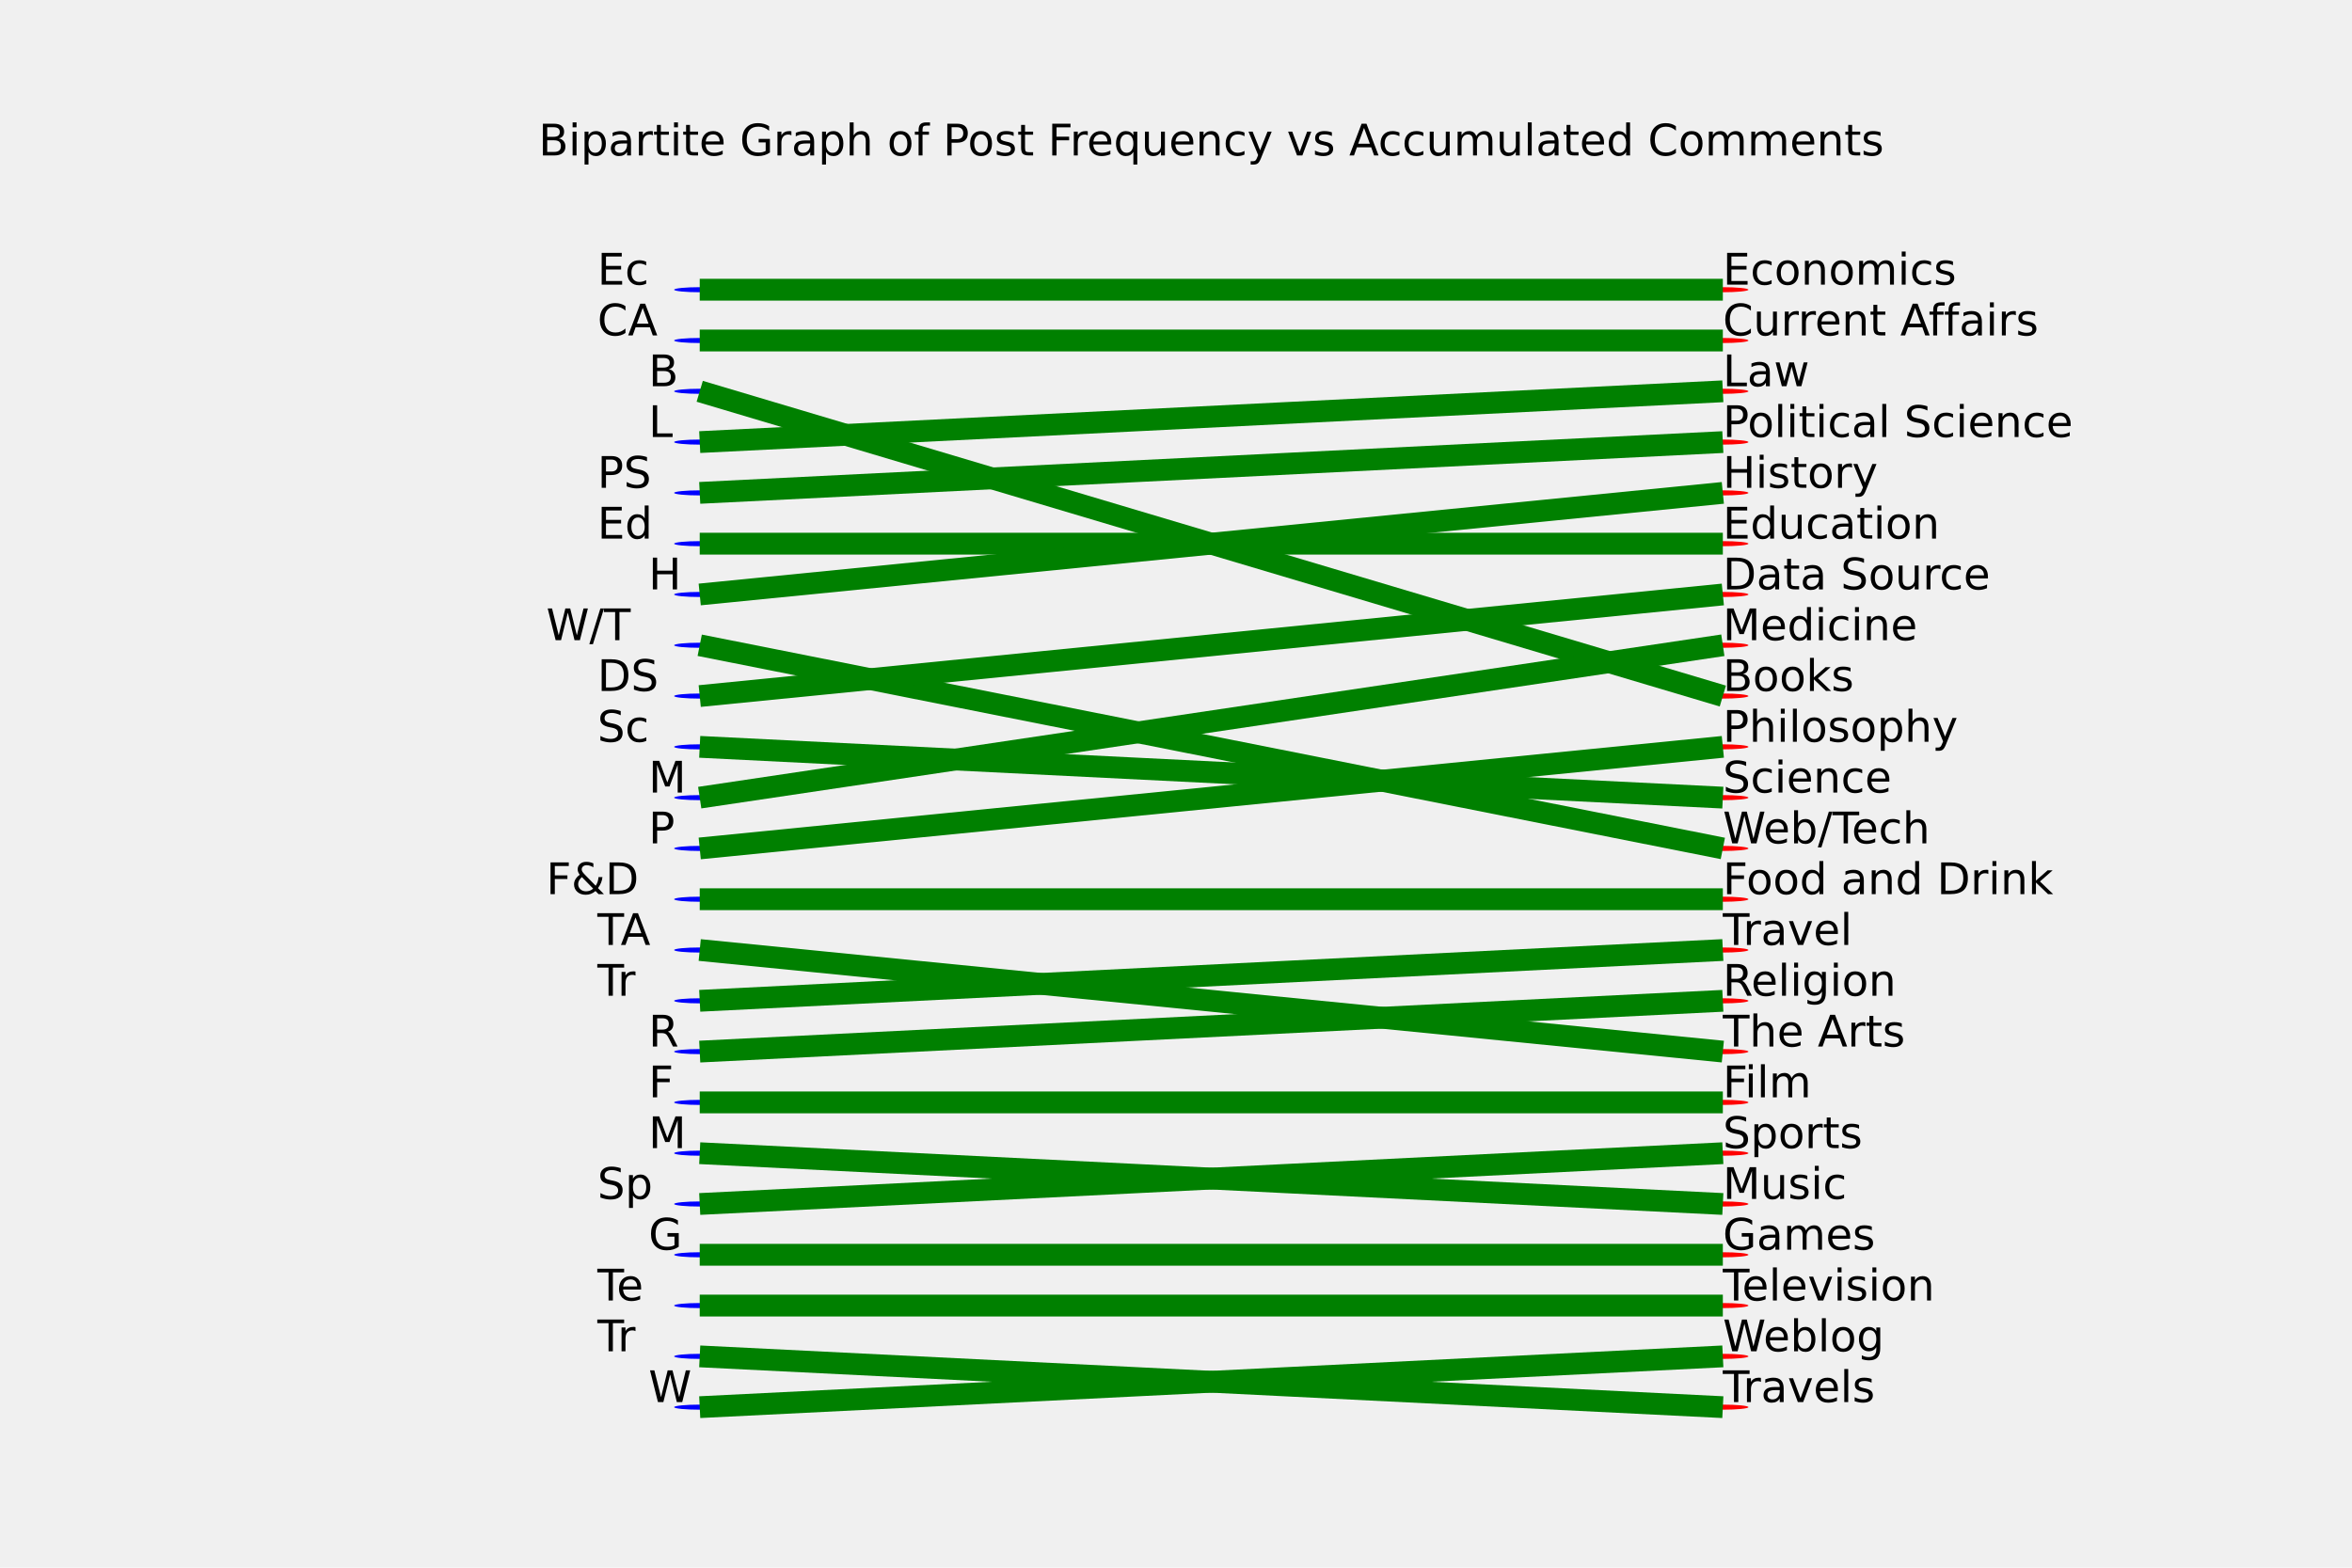 <?xml version="1.0" encoding="utf-8" standalone="no"?>
<!DOCTYPE svg PUBLIC "-//W3C//DTD SVG 1.1//EN"
  "http://www.w3.org/Graphics/SVG/1.1/DTD/svg11.dtd">
<!-- Created with matplotlib (https://matplotlib.org/) -->
<svg height="288pt" version="1.1" viewBox="0 0 432 288" width="432pt" xmlns="http://www.w3.org/2000/svg" xmlns:xlink="http://www.w3.org/1999/xlink">
 <defs>
  <style type="text/css">*{stroke-linecap:butt;stroke-linejoin:round;}</style>
 </defs>
 <g id="figure_1">
  <g id="patch_1">
   <path d="M 0 288 
L 432 288 
L 432 0 
L 0 0 
z
" style="fill:#f0f0f0;"/>
  </g>
  <g id="axes_1">
   <g id="patch_2">
    <path d="M 34.56 267.84 
L 410.4 267.84 
L 410.4 34.56 
L 34.56 34.56 
z
" style="fill:#f0f0f0;"/>
   </g>
   <g id="matplotlib.axis_1"/>
   <g id="matplotlib.axis_2"/>
   <g id="patch_3">
    <path clip-path="url(#pb0e75122cf)" d="M 316.44 258.975 
C 317.686 258.975 318.881 258.926 319.762 258.839 
C 320.643 258.751 321.138 258.633 321.138 258.509 
C 321.138 258.385 320.643 258.266 319.762 258.179 
C 318.881 258.091 317.686 258.042 316.44 258.042 
C 315.194 258.042 313.999 258.091 313.118 258.179 
C 312.237 258.266 311.742 258.385 311.742 258.509 
C 311.742 258.633 312.237 258.751 313.118 258.839 
C 313.999 258.926 315.194 258.975 316.44 258.975 
z
" style="fill:#ff0000;"/>
   </g>
   <g id="patch_4">
    <path clip-path="url(#pb0e75122cf)" d="M 316.44 249.644 
C 317.686 249.644 318.881 249.595 319.762 249.508 
C 320.643 249.42 321.138 249.301 321.138 249.178 
C 321.138 249.054 320.643 248.935 319.762 248.848 
C 318.881 248.76 317.686 248.711 316.44 248.711 
C 315.194 248.711 313.999 248.76 313.118 248.848 
C 312.237 248.935 311.742 249.054 311.742 249.178 
C 311.742 249.301 312.237 249.42 313.118 249.508 
C 313.999 249.595 315.194 249.644 316.44 249.644 
z
" style="fill:#ff0000;"/>
   </g>
   <g id="patch_5">
    <path clip-path="url(#pb0e75122cf)" d="M 316.44 240.313 
C 317.686 240.313 318.881 240.264 319.762 240.176 
C 320.643 240.089 321.138 239.97 321.138 239.846 
C 321.138 239.723 320.643 239.604 319.762 239.516 
C 318.881 239.429 317.686 239.38 316.44 239.38 
C 315.194 239.38 313.999 239.429 313.118 239.516 
C 312.237 239.604 311.742 239.723 311.742 239.846 
C 311.742 239.97 312.237 240.089 313.118 240.176 
C 313.999 240.264 315.194 240.313 316.44 240.313 
z
" style="fill:#ff0000;"/>
   </g>
   <g id="patch_6">
    <path clip-path="url(#pb0e75122cf)" d="M 316.44 230.982 
C 317.686 230.982 318.881 230.933 319.762 230.845 
C 320.643 230.758 321.138 230.639 321.138 230.515 
C 321.138 230.391 320.643 230.273 319.762 230.185 
C 318.881 230.098 317.686 230.049 316.44 230.049 
C 315.194 230.049 313.999 230.098 313.118 230.185 
C 312.237 230.273 311.742 230.391 311.742 230.515 
C 311.742 230.639 312.237 230.758 313.118 230.845 
C 313.999 230.933 315.194 230.982 316.44 230.982 
z
" style="fill:#ff0000;"/>
   </g>
   <g id="patch_7">
    <path clip-path="url(#pb0e75122cf)" d="M 316.44 221.651 
C 317.686 221.651 318.881 221.601 319.762 221.514 
C 320.643 221.426 321.138 221.308 321.138 221.184 
C 321.138 221.06 320.643 220.942 319.762 220.854 
C 318.881 220.767 317.686 220.717 316.44 220.717 
C 315.194 220.717 313.999 220.767 313.118 220.854 
C 312.237 220.942 311.742 221.06 311.742 221.184 
C 311.742 221.308 312.237 221.426 313.118 221.514 
C 313.999 221.601 315.194 221.651 316.44 221.651 
z
" style="fill:#ff0000;"/>
   </g>
   <g id="patch_8">
    <path clip-path="url(#pb0e75122cf)" d="M 316.44 212.319 
C 317.686 212.319 318.881 212.27 319.762 212.183 
C 320.643 212.095 321.138 211.977 321.138 211.853 
C 321.138 211.729 320.643 211.61 319.762 211.523 
C 318.881 211.435 317.686 211.386 316.44 211.386 
C 315.194 211.386 313.999 211.435 313.118 211.523 
C 312.237 211.61 311.742 211.729 311.742 211.853 
C 311.742 211.977 312.237 212.095 313.118 212.183 
C 313.999 212.27 315.194 212.319 316.44 212.319 
z
" style="fill:#ff0000;"/>
   </g>
   <g id="patch_9">
    <path clip-path="url(#pb0e75122cf)" d="M 316.44 202.988 
C 317.686 202.988 318.881 202.939 319.762 202.852 
C 320.643 202.764 321.138 202.645 321.138 202.522 
C 321.138 202.398 320.643 202.279 319.762 202.192 
C 318.881 202.104 317.686 202.055 316.44 202.055 
C 315.194 202.055 313.999 202.104 313.118 202.192 
C 312.237 202.279 311.742 202.398 311.742 202.522 
C 311.742 202.645 312.237 202.764 313.118 202.852 
C 313.999 202.939 315.194 202.988 316.44 202.988 
z
" style="fill:#ff0000;"/>
   </g>
   <g id="patch_10">
    <path clip-path="url(#pb0e75122cf)" d="M 316.44 193.657 
C 317.686 193.657 318.881 193.608 319.762 193.52 
C 320.643 193.433 321.138 193.314 321.138 193.19 
C 321.138 193.067 320.643 192.948 319.762 192.86 
C 318.881 192.773 317.686 192.724 316.44 192.724 
C 315.194 192.724 313.999 192.773 313.118 192.86 
C 312.237 192.948 311.742 193.067 311.742 193.19 
C 311.742 193.314 312.237 193.433 313.118 193.52 
C 313.999 193.608 315.194 193.657 316.44 193.657 
z
" style="fill:#ff0000;"/>
   </g>
   <g id="patch_11">
    <path clip-path="url(#pb0e75122cf)" d="M 316.44 184.326 
C 317.686 184.326 318.881 184.277 319.762 184.189 
C 320.643 184.102 321.138 183.983 321.138 183.859 
C 321.138 183.735 320.643 183.617 319.762 183.529 
C 318.881 183.442 317.686 183.393 316.44 183.393 
C 315.194 183.393 313.999 183.442 313.118 183.529 
C 312.237 183.617 311.742 183.735 311.742 183.859 
C 311.742 183.983 312.237 184.102 313.118 184.189 
C 313.999 184.277 315.194 184.326 316.44 184.326 
z
" style="fill:#ff0000;"/>
   </g>
   <g id="patch_12">
    <path clip-path="url(#pb0e75122cf)" d="M 316.44 174.995 
C 317.686 174.995 318.881 174.945 319.762 174.858 
C 320.643 174.77 321.138 174.652 321.138 174.528 
C 321.138 174.404 320.643 174.286 319.762 174.198 
C 318.881 174.111 317.686 174.061 316.44 174.061 
C 315.194 174.061 313.999 174.111 313.118 174.198 
C 312.237 174.286 311.742 174.404 311.742 174.528 
C 311.742 174.652 312.237 174.77 313.118 174.858 
C 313.999 174.945 315.194 174.995 316.44 174.995 
z
" style="fill:#ff0000;"/>
   </g>
   <g id="patch_13">
    <path clip-path="url(#pb0e75122cf)" d="M 316.44 165.663 
C 317.686 165.663 318.881 165.614 319.762 165.527 
C 320.643 165.439 321.138 165.321 321.138 165.197 
C 321.138 165.073 320.643 164.954 319.762 164.867 
C 318.881 164.779 317.686 164.73 316.44 164.73 
C 315.194 164.73 313.999 164.779 313.118 164.867 
C 312.237 164.954 311.742 165.073 311.742 165.197 
C 311.742 165.321 312.237 165.439 313.118 165.527 
C 313.999 165.614 315.194 165.663 316.44 165.663 
z
" style="fill:#ff0000;"/>
   </g>
   <g id="patch_14">
    <path clip-path="url(#pb0e75122cf)" d="M 316.44 156.332 
C 317.686 156.332 318.881 156.283 319.762 156.196 
C 320.643 156.108 321.138 155.989 321.138 155.866 
C 321.138 155.742 320.643 155.623 319.762 155.536 
C 318.881 155.448 317.686 155.399 316.44 155.399 
C 315.194 155.399 313.999 155.448 313.118 155.536 
C 312.237 155.623 311.742 155.742 311.742 155.866 
C 311.742 155.989 312.237 156.108 313.118 156.196 
C 313.999 156.283 315.194 156.332 316.44 156.332 
z
" style="fill:#ff0000;"/>
   </g>
   <g id="patch_15">
    <path clip-path="url(#pb0e75122cf)" d="M 316.44 147.001 
C 317.686 147.001 318.881 146.952 319.762 146.864 
C 320.643 146.777 321.138 146.658 321.138 146.534 
C 321.138 146.411 320.643 146.292 319.762 146.204 
C 318.881 146.117 317.686 146.068 316.44 146.068 
C 315.194 146.068 313.999 146.117 313.118 146.204 
C 312.237 146.292 311.742 146.411 311.742 146.534 
C 311.742 146.658 312.237 146.777 313.118 146.864 
C 313.999 146.952 315.194 147.001 316.44 147.001 
z
" style="fill:#ff0000;"/>
   </g>
   <g id="patch_16">
    <path clip-path="url(#pb0e75122cf)" d="M 316.44 137.67 
C 317.686 137.67 318.881 137.621 319.762 137.533 
C 320.643 137.446 321.138 137.327 321.138 137.203 
C 321.138 137.079 320.643 136.961 319.762 136.873 
C 318.881 136.786 317.686 136.737 316.44 136.737 
C 315.194 136.737 313.999 136.786 313.118 136.873 
C 312.237 136.961 311.742 137.079 311.742 137.203 
C 311.742 137.327 312.237 137.446 313.118 137.533 
C 313.999 137.621 315.194 137.67 316.44 137.67 
z
" style="fill:#ff0000;"/>
   </g>
   <g id="patch_17">
    <path clip-path="url(#pb0e75122cf)" d="M 316.44 128.339 
C 317.686 128.339 318.881 128.289 319.762 128.202 
C 320.643 128.114 321.138 127.996 321.138 127.872 
C 321.138 127.748 320.643 127.63 319.762 127.542 
C 318.881 127.455 317.686 127.405 316.44 127.405 
C 315.194 127.405 313.999 127.455 313.118 127.542 
C 312.237 127.63 311.742 127.748 311.742 127.872 
C 311.742 127.996 312.237 128.114 313.118 128.202 
C 313.999 128.289 315.194 128.339 316.44 128.339 
z
" style="fill:#ff0000;"/>
   </g>
   <g id="patch_18">
    <path clip-path="url(#pb0e75122cf)" d="M 316.44 119.007 
C 317.686 119.007 318.881 118.958 319.762 118.871 
C 320.643 118.783 321.138 118.665 321.138 118.541 
C 321.138 118.417 320.643 118.298 319.762 118.211 
C 318.881 118.123 317.686 118.074 316.44 118.074 
C 315.194 118.074 313.999 118.123 313.118 118.211 
C 312.237 118.298 311.742 118.417 311.742 118.541 
C 311.742 118.665 312.237 118.783 313.118 118.871 
C 313.999 118.958 315.194 119.007 316.44 119.007 
z
" style="fill:#ff0000;"/>
   </g>
   <g id="patch_19">
    <path clip-path="url(#pb0e75122cf)" d="M 316.44 109.676 
C 317.686 109.676 318.881 109.627 319.762 109.54 
C 320.643 109.452 321.138 109.333 321.138 109.21 
C 321.138 109.086 320.643 108.967 319.762 108.88 
C 318.881 108.792 317.686 108.743 316.44 108.743 
C 315.194 108.743 313.999 108.792 313.118 108.88 
C 312.237 108.967 311.742 109.086 311.742 109.21 
C 311.742 109.333 312.237 109.452 313.118 109.54 
C 313.999 109.627 315.194 109.676 316.44 109.676 
z
" style="fill:#ff0000;"/>
   </g>
   <g id="patch_20">
    <path clip-path="url(#pb0e75122cf)" d="M 316.44 100.345 
C 317.686 100.345 318.881 100.296 319.762 100.208 
C 320.643 100.121 321.138 100.002 321.138 99.878 
C 321.138 99.755 320.643 99.636 319.762 99.548 
C 318.881 99.461 317.686 99.412 316.44 99.412 
C 315.194 99.412 313.999 99.461 313.118 99.548 
C 312.237 99.636 311.742 99.755 311.742 99.878 
C 311.742 100.002 312.237 100.121 313.118 100.208 
C 313.999 100.296 315.194 100.345 316.44 100.345 
z
" style="fill:#ff0000;"/>
   </g>
   <g id="patch_21">
    <path clip-path="url(#pb0e75122cf)" d="M 316.44 91.014 
C 317.686 91.014 318.881 90.965 319.762 90.877 
C 320.643 90.79 321.138 90.671 321.138 90.547 
C 321.138 90.423 320.643 90.305 319.762 90.217 
C 318.881 90.13 317.686 90.081 316.44 90.081 
C 315.194 90.081 313.999 90.13 313.118 90.217 
C 312.237 90.305 311.742 90.423 311.742 90.547 
C 311.742 90.671 312.237 90.79 313.118 90.877 
C 313.999 90.965 315.194 91.014 316.44 91.014 
z
" style="fill:#ff0000;"/>
   </g>
   <g id="patch_22">
    <path clip-path="url(#pb0e75122cf)" d="M 316.44 81.683 
C 317.686 81.683 318.881 81.633 319.762 81.546 
C 320.643 81.458 321.138 81.34 321.138 81.216 
C 321.138 81.092 320.643 80.974 319.762 80.886 
C 318.881 80.799 317.686 80.749 316.44 80.749 
C 315.194 80.749 313.999 80.799 313.118 80.886 
C 312.237 80.974 311.742 81.092 311.742 81.216 
C 311.742 81.34 312.237 81.458 313.118 81.546 
C 313.999 81.633 315.194 81.683 316.44 81.683 
z
" style="fill:#ff0000;"/>
   </g>
   <g id="patch_23">
    <path clip-path="url(#pb0e75122cf)" d="M 316.44 72.351 
C 317.686 72.351 318.881 72.302 319.762 72.215 
C 320.643 72.127 321.138 72.009 321.138 71.885 
C 321.138 71.761 320.643 71.642 319.762 71.555 
C 318.881 71.467 317.686 71.418 316.44 71.418 
C 315.194 71.418 313.999 71.467 313.118 71.555 
C 312.237 71.642 311.742 71.761 311.742 71.885 
C 311.742 72.009 312.237 72.127 313.118 72.215 
C 313.999 72.302 315.194 72.351 316.44 72.351 
z
" style="fill:#ff0000;"/>
   </g>
   <g id="patch_24">
    <path clip-path="url(#pb0e75122cf)" d="M 316.44 63.02 
C 317.686 63.02 318.881 62.971 319.762 62.884 
C 320.643 62.796 321.138 62.677 321.138 62.554 
C 321.138 62.43 320.643 62.311 319.762 62.224 
C 318.881 62.136 317.686 62.087 316.44 62.087 
C 315.194 62.087 313.999 62.136 313.118 62.224 
C 312.237 62.311 311.742 62.43 311.742 62.554 
C 311.742 62.677 312.237 62.796 313.118 62.884 
C 313.999 62.971 315.194 63.02 316.44 63.02 
z
" style="fill:#ff0000;"/>
   </g>
   <g id="patch_25">
    <path clip-path="url(#pb0e75122cf)" d="M 316.44 53.689 
C 317.686 53.689 318.881 53.64 319.762 53.552 
C 320.643 53.465 321.138 53.346 321.138 53.222 
C 321.138 53.099 320.643 52.98 319.762 52.892 
C 318.881 52.805 317.686 52.756 316.44 52.756 
C 315.194 52.756 313.999 52.805 313.118 52.892 
C 312.237 52.98 311.742 53.099 311.742 53.222 
C 311.742 53.346 312.237 53.465 313.118 53.552 
C 313.999 53.64 315.194 53.689 316.44 53.689 
z
" style="fill:#ff0000;"/>
   </g>
   <g id="patch_26">
    <path clip-path="url(#pb0e75122cf)" d="M 128.52 258.975 
C 129.766 258.975 130.961 258.926 131.842 258.839 
C 132.723 258.751 133.218 258.633 133.218 258.509 
C 133.218 258.385 132.723 258.266 131.842 258.179 
C 130.961 258.091 129.766 258.042 128.52 258.042 
C 127.274 258.042 126.079 258.091 125.198 258.179 
C 124.317 258.266 123.822 258.385 123.822 258.509 
C 123.822 258.633 124.317 258.751 125.198 258.839 
C 126.079 258.926 127.274 258.975 128.52 258.975 
z
" style="fill:#0000ff;"/>
   </g>
   <g id="patch_27">
    <path clip-path="url(#pb0e75122cf)" d="M 128.52 249.644 
C 129.766 249.644 130.961 249.595 131.842 249.508 
C 132.723 249.42 133.218 249.301 133.218 249.178 
C 133.218 249.054 132.723 248.935 131.842 248.848 
C 130.961 248.76 129.766 248.711 128.52 248.711 
C 127.274 248.711 126.079 248.76 125.198 248.848 
C 124.317 248.935 123.822 249.054 123.822 249.178 
C 123.822 249.301 124.317 249.42 125.198 249.508 
C 126.079 249.595 127.274 249.644 128.52 249.644 
z
" style="fill:#0000ff;"/>
   </g>
   <g id="patch_28">
    <path clip-path="url(#pb0e75122cf)" d="M 128.52 240.313 
C 129.766 240.313 130.961 240.264 131.842 240.176 
C 132.723 240.089 133.218 239.97 133.218 239.846 
C 133.218 239.723 132.723 239.604 131.842 239.516 
C 130.961 239.429 129.766 239.38 128.52 239.38 
C 127.274 239.38 126.079 239.429 125.198 239.516 
C 124.317 239.604 123.822 239.723 123.822 239.846 
C 123.822 239.97 124.317 240.089 125.198 240.176 
C 126.079 240.264 127.274 240.313 128.52 240.313 
z
" style="fill:#0000ff;"/>
   </g>
   <g id="patch_29">
    <path clip-path="url(#pb0e75122cf)" d="M 128.52 230.982 
C 129.766 230.982 130.961 230.933 131.842 230.845 
C 132.723 230.758 133.218 230.639 133.218 230.515 
C 133.218 230.391 132.723 230.273 131.842 230.185 
C 130.961 230.098 129.766 230.049 128.52 230.049 
C 127.274 230.049 126.079 230.098 125.198 230.185 
C 124.317 230.273 123.822 230.391 123.822 230.515 
C 123.822 230.639 124.317 230.758 125.198 230.845 
C 126.079 230.933 127.274 230.982 128.52 230.982 
z
" style="fill:#0000ff;"/>
   </g>
   <g id="patch_30">
    <path clip-path="url(#pb0e75122cf)" d="M 128.52 221.651 
C 129.766 221.651 130.961 221.601 131.842 221.514 
C 132.723 221.426 133.218 221.308 133.218 221.184 
C 133.218 221.06 132.723 220.942 131.842 220.854 
C 130.961 220.767 129.766 220.717 128.52 220.717 
C 127.274 220.717 126.079 220.767 125.198 220.854 
C 124.317 220.942 123.822 221.06 123.822 221.184 
C 123.822 221.308 124.317 221.426 125.198 221.514 
C 126.079 221.601 127.274 221.651 128.52 221.651 
z
" style="fill:#0000ff;"/>
   </g>
   <g id="patch_31">
    <path clip-path="url(#pb0e75122cf)" d="M 128.52 212.319 
C 129.766 212.319 130.961 212.27 131.842 212.183 
C 132.723 212.095 133.218 211.977 133.218 211.853 
C 133.218 211.729 132.723 211.61 131.842 211.523 
C 130.961 211.435 129.766 211.386 128.52 211.386 
C 127.274 211.386 126.079 211.435 125.198 211.523 
C 124.317 211.61 123.822 211.729 123.822 211.853 
C 123.822 211.977 124.317 212.095 125.198 212.183 
C 126.079 212.27 127.274 212.319 128.52 212.319 
z
" style="fill:#0000ff;"/>
   </g>
   <g id="patch_32">
    <path clip-path="url(#pb0e75122cf)" d="M 128.52 202.988 
C 129.766 202.988 130.961 202.939 131.842 202.852 
C 132.723 202.764 133.218 202.645 133.218 202.522 
C 133.218 202.398 132.723 202.279 131.842 202.192 
C 130.961 202.104 129.766 202.055 128.52 202.055 
C 127.274 202.055 126.079 202.104 125.198 202.192 
C 124.317 202.279 123.822 202.398 123.822 202.522 
C 123.822 202.645 124.317 202.764 125.198 202.852 
C 126.079 202.939 127.274 202.988 128.52 202.988 
z
" style="fill:#0000ff;"/>
   </g>
   <g id="patch_33">
    <path clip-path="url(#pb0e75122cf)" d="M 128.52 193.657 
C 129.766 193.657 130.961 193.608 131.842 193.52 
C 132.723 193.433 133.218 193.314 133.218 193.19 
C 133.218 193.067 132.723 192.948 131.842 192.86 
C 130.961 192.773 129.766 192.724 128.52 192.724 
C 127.274 192.724 126.079 192.773 125.198 192.86 
C 124.317 192.948 123.822 193.067 123.822 193.19 
C 123.822 193.314 124.317 193.433 125.198 193.52 
C 126.079 193.608 127.274 193.657 128.52 193.657 
z
" style="fill:#0000ff;"/>
   </g>
   <g id="patch_34">
    <path clip-path="url(#pb0e75122cf)" d="M 128.52 184.326 
C 129.766 184.326 130.961 184.277 131.842 184.189 
C 132.723 184.102 133.218 183.983 133.218 183.859 
C 133.218 183.735 132.723 183.617 131.842 183.529 
C 130.961 183.442 129.766 183.393 128.52 183.393 
C 127.274 183.393 126.079 183.442 125.198 183.529 
C 124.317 183.617 123.822 183.735 123.822 183.859 
C 123.822 183.983 124.317 184.102 125.198 184.189 
C 126.079 184.277 127.274 184.326 128.52 184.326 
z
" style="fill:#0000ff;"/>
   </g>
   <g id="patch_35">
    <path clip-path="url(#pb0e75122cf)" d="M 128.52 174.995 
C 129.766 174.995 130.961 174.945 131.842 174.858 
C 132.723 174.77 133.218 174.652 133.218 174.528 
C 133.218 174.404 132.723 174.286 131.842 174.198 
C 130.961 174.111 129.766 174.061 128.52 174.061 
C 127.274 174.061 126.079 174.111 125.198 174.198 
C 124.317 174.286 123.822 174.404 123.822 174.528 
C 123.822 174.652 124.317 174.77 125.198 174.858 
C 126.079 174.945 127.274 174.995 128.52 174.995 
z
" style="fill:#0000ff;"/>
   </g>
   <g id="patch_36">
    <path clip-path="url(#pb0e75122cf)" d="M 128.52 165.663 
C 129.766 165.663 130.961 165.614 131.842 165.527 
C 132.723 165.439 133.218 165.321 133.218 165.197 
C 133.218 165.073 132.723 164.954 131.842 164.867 
C 130.961 164.779 129.766 164.73 128.52 164.73 
C 127.274 164.73 126.079 164.779 125.198 164.867 
C 124.317 164.954 123.822 165.073 123.822 165.197 
C 123.822 165.321 124.317 165.439 125.198 165.527 
C 126.079 165.614 127.274 165.663 128.52 165.663 
z
" style="fill:#0000ff;"/>
   </g>
   <g id="patch_37">
    <path clip-path="url(#pb0e75122cf)" d="M 128.52 156.332 
C 129.766 156.332 130.961 156.283 131.842 156.196 
C 132.723 156.108 133.218 155.989 133.218 155.866 
C 133.218 155.742 132.723 155.623 131.842 155.536 
C 130.961 155.448 129.766 155.399 128.52 155.399 
C 127.274 155.399 126.079 155.448 125.198 155.536 
C 124.317 155.623 123.822 155.742 123.822 155.866 
C 123.822 155.989 124.317 156.108 125.198 156.196 
C 126.079 156.283 127.274 156.332 128.52 156.332 
z
" style="fill:#0000ff;"/>
   </g>
   <g id="patch_38">
    <path clip-path="url(#pb0e75122cf)" d="M 128.52 147.001 
C 129.766 147.001 130.961 146.952 131.842 146.864 
C 132.723 146.777 133.218 146.658 133.218 146.534 
C 133.218 146.411 132.723 146.292 131.842 146.204 
C 130.961 146.117 129.766 146.068 128.52 146.068 
C 127.274 146.068 126.079 146.117 125.198 146.204 
C 124.317 146.292 123.822 146.411 123.822 146.534 
C 123.822 146.658 124.317 146.777 125.198 146.864 
C 126.079 146.952 127.274 147.001 128.52 147.001 
z
" style="fill:#0000ff;"/>
   </g>
   <g id="patch_39">
    <path clip-path="url(#pb0e75122cf)" d="M 128.52 137.67 
C 129.766 137.67 130.961 137.621 131.842 137.533 
C 132.723 137.446 133.218 137.327 133.218 137.203 
C 133.218 137.079 132.723 136.961 131.842 136.873 
C 130.961 136.786 129.766 136.737 128.52 136.737 
C 127.274 136.737 126.079 136.786 125.198 136.873 
C 124.317 136.961 123.822 137.079 123.822 137.203 
C 123.822 137.327 124.317 137.446 125.198 137.533 
C 126.079 137.621 127.274 137.67 128.52 137.67 
z
" style="fill:#0000ff;"/>
   </g>
   <g id="patch_40">
    <path clip-path="url(#pb0e75122cf)" d="M 128.52 128.339 
C 129.766 128.339 130.961 128.289 131.842 128.202 
C 132.723 128.114 133.218 127.996 133.218 127.872 
C 133.218 127.748 132.723 127.63 131.842 127.542 
C 130.961 127.455 129.766 127.405 128.52 127.405 
C 127.274 127.405 126.079 127.455 125.198 127.542 
C 124.317 127.63 123.822 127.748 123.822 127.872 
C 123.822 127.996 124.317 128.114 125.198 128.202 
C 126.079 128.289 127.274 128.339 128.52 128.339 
z
" style="fill:#0000ff;"/>
   </g>
   <g id="patch_41">
    <path clip-path="url(#pb0e75122cf)" d="M 128.52 119.007 
C 129.766 119.007 130.961 118.958 131.842 118.871 
C 132.723 118.783 133.218 118.665 133.218 118.541 
C 133.218 118.417 132.723 118.298 131.842 118.211 
C 130.961 118.123 129.766 118.074 128.52 118.074 
C 127.274 118.074 126.079 118.123 125.198 118.211 
C 124.317 118.298 123.822 118.417 123.822 118.541 
C 123.822 118.665 124.317 118.783 125.198 118.871 
C 126.079 118.958 127.274 119.007 128.52 119.007 
z
" style="fill:#0000ff;"/>
   </g>
   <g id="patch_42">
    <path clip-path="url(#pb0e75122cf)" d="M 128.52 109.676 
C 129.766 109.676 130.961 109.627 131.842 109.54 
C 132.723 109.452 133.218 109.333 133.218 109.21 
C 133.218 109.086 132.723 108.967 131.842 108.88 
C 130.961 108.792 129.766 108.743 128.52 108.743 
C 127.274 108.743 126.079 108.792 125.198 108.88 
C 124.317 108.967 123.822 109.086 123.822 109.21 
C 123.822 109.333 124.317 109.452 125.198 109.54 
C 126.079 109.627 127.274 109.676 128.52 109.676 
z
" style="fill:#0000ff;"/>
   </g>
   <g id="patch_43">
    <path clip-path="url(#pb0e75122cf)" d="M 128.52 100.345 
C 129.766 100.345 130.961 100.296 131.842 100.208 
C 132.723 100.121 133.218 100.002 133.218 99.878 
C 133.218 99.755 132.723 99.636 131.842 99.548 
C 130.961 99.461 129.766 99.412 128.52 99.412 
C 127.274 99.412 126.079 99.461 125.198 99.548 
C 124.317 99.636 123.822 99.755 123.822 99.878 
C 123.822 100.002 124.317 100.121 125.198 100.208 
C 126.079 100.296 127.274 100.345 128.52 100.345 
z
" style="fill:#0000ff;"/>
   </g>
   <g id="patch_44">
    <path clip-path="url(#pb0e75122cf)" d="M 128.52 91.014 
C 129.766 91.014 130.961 90.965 131.842 90.877 
C 132.723 90.79 133.218 90.671 133.218 90.547 
C 133.218 90.423 132.723 90.305 131.842 90.217 
C 130.961 90.13 129.766 90.081 128.52 90.081 
C 127.274 90.081 126.079 90.13 125.198 90.217 
C 124.317 90.305 123.822 90.423 123.822 90.547 
C 123.822 90.671 124.317 90.79 125.198 90.877 
C 126.079 90.965 127.274 91.014 128.52 91.014 
z
" style="fill:#0000ff;"/>
   </g>
   <g id="patch_45">
    <path clip-path="url(#pb0e75122cf)" d="M 128.52 81.683 
C 129.766 81.683 130.961 81.633 131.842 81.546 
C 132.723 81.458 133.218 81.34 133.218 81.216 
C 133.218 81.092 132.723 80.974 131.842 80.886 
C 130.961 80.799 129.766 80.749 128.52 80.749 
C 127.274 80.749 126.079 80.799 125.198 80.886 
C 124.317 80.974 123.822 81.092 123.822 81.216 
C 123.822 81.34 124.317 81.458 125.198 81.546 
C 126.079 81.633 127.274 81.683 128.52 81.683 
z
" style="fill:#0000ff;"/>
   </g>
   <g id="patch_46">
    <path clip-path="url(#pb0e75122cf)" d="M 128.52 72.351 
C 129.766 72.351 130.961 72.302 131.842 72.215 
C 132.723 72.127 133.218 72.009 133.218 71.885 
C 133.218 71.761 132.723 71.642 131.842 71.555 
C 130.961 71.467 129.766 71.418 128.52 71.418 
C 127.274 71.418 126.079 71.467 125.198 71.555 
C 124.317 71.642 123.822 71.761 123.822 71.885 
C 123.822 72.009 124.317 72.127 125.198 72.215 
C 126.079 72.302 127.274 72.351 128.52 72.351 
z
" style="fill:#0000ff;"/>
   </g>
   <g id="patch_47">
    <path clip-path="url(#pb0e75122cf)" d="M 128.52 63.02 
C 129.766 63.02 130.961 62.971 131.842 62.884 
C 132.723 62.796 133.218 62.677 133.218 62.554 
C 133.218 62.43 132.723 62.311 131.842 62.224 
C 130.961 62.136 129.766 62.087 128.52 62.087 
C 127.274 62.087 126.079 62.136 125.198 62.224 
C 124.317 62.311 123.822 62.43 123.822 62.554 
C 123.822 62.677 124.317 62.796 125.198 62.884 
C 126.079 62.971 127.274 63.02 128.52 63.02 
z
" style="fill:#0000ff;"/>
   </g>
   <g id="patch_48">
    <path clip-path="url(#pb0e75122cf)" d="M 128.52 53.689 
C 129.766 53.689 130.961 53.64 131.842 53.552 
C 132.723 53.465 133.218 53.346 133.218 53.222 
C 133.218 53.099 132.723 52.98 131.842 52.892 
C 130.961 52.805 129.766 52.756 128.52 52.756 
C 127.274 52.756 126.079 52.805 125.198 52.892 
C 124.317 52.98 123.822 53.099 123.822 53.222 
C 123.822 53.346 124.317 53.465 125.198 53.552 
C 126.079 53.64 127.274 53.689 128.52 53.689 
z
" style="fill:#0000ff;"/>
   </g>
   <g id="line2d_1">
    <path clip-path="url(#pb0e75122cf)" d="M 128.52 53.222 
L 316.44 53.222 
" style="fill:none;stroke:#008000;stroke-width:4;"/>
   </g>
   <g id="line2d_2">
    <path clip-path="url(#pb0e75122cf)" d="M 128.52 62.554 
L 316.44 62.554 
" style="fill:none;stroke:#008000;stroke-width:4;"/>
   </g>
   <g id="line2d_3">
    <path clip-path="url(#pb0e75122cf)" d="M 128.52 71.885 
L 316.44 127.872 
" style="fill:none;stroke:#008000;stroke-width:4;"/>
   </g>
   <g id="line2d_4">
    <path clip-path="url(#pb0e75122cf)" d="M 128.52 81.216 
L 316.44 71.885 
" style="fill:none;stroke:#008000;stroke-width:4;"/>
   </g>
   <g id="line2d_5">
    <path clip-path="url(#pb0e75122cf)" d="M 128.52 90.547 
L 316.44 81.216 
" style="fill:none;stroke:#008000;stroke-width:4;"/>
   </g>
   <g id="line2d_6">
    <path clip-path="url(#pb0e75122cf)" d="M 128.52 99.878 
L 316.44 99.878 
" style="fill:none;stroke:#008000;stroke-width:4;"/>
   </g>
   <g id="line2d_7">
    <path clip-path="url(#pb0e75122cf)" d="M 128.52 109.21 
L 316.44 90.547 
" style="fill:none;stroke:#008000;stroke-width:4;"/>
   </g>
   <g id="line2d_8">
    <path clip-path="url(#pb0e75122cf)" d="M 128.52 118.541 
L 316.44 155.866 
" style="fill:none;stroke:#008000;stroke-width:4;"/>
   </g>
   <g id="line2d_9">
    <path clip-path="url(#pb0e75122cf)" d="M 128.52 127.872 
L 316.44 109.21 
" style="fill:none;stroke:#008000;stroke-width:4;"/>
   </g>
   <g id="line2d_10">
    <path clip-path="url(#pb0e75122cf)" d="M 128.52 137.203 
L 316.44 146.534 
" style="fill:none;stroke:#008000;stroke-width:4;"/>
   </g>
   <g id="line2d_11">
    <path clip-path="url(#pb0e75122cf)" d="M 128.52 146.534 
L 316.44 118.541 
" style="fill:none;stroke:#008000;stroke-width:4;"/>
   </g>
   <g id="line2d_12">
    <path clip-path="url(#pb0e75122cf)" d="M 128.52 155.866 
L 316.44 137.203 
" style="fill:none;stroke:#008000;stroke-width:4;"/>
   </g>
   <g id="line2d_13">
    <path clip-path="url(#pb0e75122cf)" d="M 128.52 165.197 
L 316.44 165.197 
" style="fill:none;stroke:#008000;stroke-width:4;"/>
   </g>
   <g id="line2d_14">
    <path clip-path="url(#pb0e75122cf)" d="M 128.52 174.528 
L 316.44 193.19 
" style="fill:none;stroke:#008000;stroke-width:4;"/>
   </g>
   <g id="line2d_15">
    <path clip-path="url(#pb0e75122cf)" d="M 128.52 183.859 
L 316.44 174.528 
" style="fill:none;stroke:#008000;stroke-width:4;"/>
   </g>
   <g id="line2d_16">
    <path clip-path="url(#pb0e75122cf)" d="M 128.52 193.19 
L 316.44 183.859 
" style="fill:none;stroke:#008000;stroke-width:4;"/>
   </g>
   <g id="line2d_17">
    <path clip-path="url(#pb0e75122cf)" d="M 128.52 202.522 
L 316.44 202.522 
" style="fill:none;stroke:#008000;stroke-width:4;"/>
   </g>
   <g id="line2d_18">
    <path clip-path="url(#pb0e75122cf)" d="M 128.52 211.853 
L 316.44 221.184 
" style="fill:none;stroke:#008000;stroke-width:4;"/>
   </g>
   <g id="line2d_19">
    <path clip-path="url(#pb0e75122cf)" d="M 128.52 221.184 
L 316.44 211.853 
" style="fill:none;stroke:#008000;stroke-width:4;"/>
   </g>
   <g id="line2d_20">
    <path clip-path="url(#pb0e75122cf)" d="M 128.52 230.515 
L 316.44 230.515 
" style="fill:none;stroke:#008000;stroke-width:4;"/>
   </g>
   <g id="line2d_21">
    <path clip-path="url(#pb0e75122cf)" d="M 128.52 239.846 
L 316.44 239.846 
" style="fill:none;stroke:#008000;stroke-width:4;"/>
   </g>
   <g id="line2d_22">
    <path clip-path="url(#pb0e75122cf)" d="M 128.52 249.178 
L 316.44 258.509 
" style="fill:none;stroke:#008000;stroke-width:4;"/>
   </g>
   <g id="line2d_23">
    <path clip-path="url(#pb0e75122cf)" d="M 128.52 258.509 
L 316.44 249.178 
" style="fill:none;stroke:#008000;stroke-width:4;"/>
   </g>
   <g id="patch_49">
    <path d="M 34.56 267.84 
L 34.56 34.56 
" style="fill:none;stroke:#f0f0f0;stroke-linecap:square;stroke-linejoin:miter;stroke-width:3;"/>
   </g>
   <g id="patch_50">
    <path d="M 410.4 267.84 
L 410.4 34.56 
" style="fill:none;stroke:#f0f0f0;stroke-linecap:square;stroke-linejoin:miter;stroke-width:3;"/>
   </g>
   <g id="patch_51">
    <path d="M 34.56 267.84 
L 410.4 267.84 
" style="fill:none;stroke:#f0f0f0;stroke-linecap:square;stroke-linejoin:miter;stroke-width:3;"/>
   </g>
   <g id="patch_52">
    <path d="M 34.56 34.56 
L 410.4 34.56 
" style="fill:none;stroke:#f0f0f0;stroke-linecap:square;stroke-linejoin:miter;stroke-width:3;"/>
   </g>
   <g id="text_1">
    <!-- Travels -->
    <g transform="translate(316.44 257.576)scale(0.08 -0.08)">
     <defs>
      <path d="M -0.297 72.906 
L 61.375 72.906 
L 61.375 64.594 
L 35.5 64.594 
L 35.5 0 
L 25.594 0 
L 25.594 64.594 
L -0.297 64.594 
z
" id="DejaVuSans-84"/>
      <path d="M 41.109 46.297 
Q 39.594 47.172 37.812 47.578 
Q 36.031 48 33.891 48 
Q 26.266 48 22.188 43.047 
Q 18.109 38.094 18.109 28.812 
L 18.109 0 
L 9.078 0 
L 9.078 54.688 
L 18.109 54.688 
L 18.109 46.188 
Q 20.953 51.172 25.484 53.578 
Q 30.031 56 36.531 56 
Q 37.453 56 38.578 55.875 
Q 39.703 55.766 41.062 55.516 
z
" id="DejaVuSans-114"/>
      <path d="M 34.281 27.484 
Q 23.391 27.484 19.188 25 
Q 14.984 22.516 14.984 16.5 
Q 14.984 11.719 18.141 8.906 
Q 21.297 6.109 26.703 6.109 
Q 34.188 6.109 38.703 11.406 
Q 43.219 16.703 43.219 25.484 
L 43.219 27.484 
z
M 52.203 31.203 
L 52.203 0 
L 43.219 0 
L 43.219 8.297 
Q 40.141 3.328 35.547 0.953 
Q 30.953 -1.422 24.312 -1.422 
Q 15.922 -1.422 10.953 3.297 
Q 6 8.016 6 15.922 
Q 6 25.141 12.172 29.828 
Q 18.359 34.516 30.609 34.516 
L 43.219 34.516 
L 43.219 35.406 
Q 43.219 41.609 39.141 45 
Q 35.062 48.391 27.688 48.391 
Q 23 48.391 18.547 47.266 
Q 14.109 46.141 10.016 43.891 
L 10.016 52.203 
Q 14.938 54.109 19.578 55.047 
Q 24.219 56 28.609 56 
Q 40.484 56 46.344 49.844 
Q 52.203 43.703 52.203 31.203 
z
" id="DejaVuSans-97"/>
      <path d="M 2.984 54.688 
L 12.5 54.688 
L 29.594 8.797 
L 46.688 54.688 
L 56.203 54.688 
L 35.688 0 
L 23.484 0 
z
" id="DejaVuSans-118"/>
      <path d="M 56.203 29.594 
L 56.203 25.203 
L 14.891 25.203 
Q 15.484 15.922 20.484 11.062 
Q 25.484 6.203 34.422 6.203 
Q 39.594 6.203 44.453 7.469 
Q 49.312 8.734 54.109 11.281 
L 54.109 2.781 
Q 49.266 0.734 44.188 -0.344 
Q 39.109 -1.422 33.891 -1.422 
Q 20.797 -1.422 13.156 6.188 
Q 5.516 13.812 5.516 26.812 
Q 5.516 40.234 12.766 48.109 
Q 20.016 56 32.328 56 
Q 43.359 56 49.781 48.891 
Q 56.203 41.797 56.203 29.594 
z
M 47.219 32.234 
Q 47.125 39.594 43.094 43.984 
Q 39.062 48.391 32.422 48.391 
Q 24.906 48.391 20.391 44.141 
Q 15.875 39.891 15.188 32.172 
z
" id="DejaVuSans-101"/>
      <path d="M 9.422 75.984 
L 18.406 75.984 
L 18.406 0 
L 9.422 0 
z
" id="DejaVuSans-108"/>
      <path d="M 44.281 53.078 
L 44.281 44.578 
Q 40.484 46.531 36.375 47.5 
Q 32.281 48.484 27.875 48.484 
Q 21.188 48.484 17.844 46.438 
Q 14.5 44.391 14.5 40.281 
Q 14.5 37.156 16.891 35.375 
Q 19.281 33.594 26.516 31.984 
L 29.594 31.297 
Q 39.156 29.25 43.188 25.516 
Q 47.219 21.781 47.219 15.094 
Q 47.219 7.469 41.188 3.016 
Q 35.156 -1.422 24.609 -1.422 
Q 20.219 -1.422 15.453 -0.562 
Q 10.688 0.297 5.422 2 
L 5.422 11.281 
Q 10.406 8.688 15.234 7.391 
Q 20.062 6.109 24.812 6.109 
Q 31.156 6.109 34.562 8.281 
Q 37.984 10.453 37.984 14.406 
Q 37.984 18.062 35.516 20.016 
Q 33.062 21.969 24.703 23.781 
L 21.578 24.516 
Q 13.234 26.266 9.516 29.906 
Q 5.812 33.547 5.812 39.891 
Q 5.812 47.609 11.281 51.797 
Q 16.75 56 26.812 56 
Q 31.781 56 36.172 55.266 
Q 40.578 54.547 44.281 53.078 
z
" id="DejaVuSans-115"/>
     </defs>
     <use xlink:href="#DejaVuSans-84"/>
     <use x="46.334" xlink:href="#DejaVuSans-114"/>
     <use x="87.447" xlink:href="#DejaVuSans-97"/>
     <use x="148.727" xlink:href="#DejaVuSans-118"/>
     <use x="207.906" xlink:href="#DejaVuSans-101"/>
     <use x="269.43" xlink:href="#DejaVuSans-108"/>
     <use x="297.213" xlink:href="#DejaVuSans-115"/>
    </g>
   </g>
   <g id="text_2">
    <!-- Weblog -->
    <g transform="translate(316.44 248.244)scale(0.08 -0.08)">
     <defs>
      <path d="M 3.328 72.906 
L 13.281 72.906 
L 28.609 11.281 
L 43.891 72.906 
L 54.984 72.906 
L 70.312 11.281 
L 85.594 72.906 
L 95.609 72.906 
L 77.297 0 
L 64.891 0 
L 49.516 63.281 
L 33.984 0 
L 21.578 0 
z
" id="DejaVuSans-87"/>
      <path d="M 48.688 27.297 
Q 48.688 37.203 44.609 42.844 
Q 40.531 48.484 33.406 48.484 
Q 26.266 48.484 22.188 42.844 
Q 18.109 37.203 18.109 27.297 
Q 18.109 17.391 22.188 11.75 
Q 26.266 6.109 33.406 6.109 
Q 40.531 6.109 44.609 11.75 
Q 48.688 17.391 48.688 27.297 
z
M 18.109 46.391 
Q 20.953 51.266 25.266 53.625 
Q 29.594 56 35.594 56 
Q 45.562 56 51.781 48.094 
Q 58.016 40.188 58.016 27.297 
Q 58.016 14.406 51.781 6.484 
Q 45.562 -1.422 35.594 -1.422 
Q 29.594 -1.422 25.266 0.953 
Q 20.953 3.328 18.109 8.203 
L 18.109 0 
L 9.078 0 
L 9.078 75.984 
L 18.109 75.984 
z
" id="DejaVuSans-98"/>
      <path d="M 30.609 48.391 
Q 23.391 48.391 19.188 42.75 
Q 14.984 37.109 14.984 27.297 
Q 14.984 17.484 19.156 11.844 
Q 23.344 6.203 30.609 6.203 
Q 37.797 6.203 41.984 11.859 
Q 46.188 17.531 46.188 27.297 
Q 46.188 37.016 41.984 42.703 
Q 37.797 48.391 30.609 48.391 
z
M 30.609 56 
Q 42.328 56 49.016 48.375 
Q 55.719 40.766 55.719 27.297 
Q 55.719 13.875 49.016 6.219 
Q 42.328 -1.422 30.609 -1.422 
Q 18.844 -1.422 12.172 6.219 
Q 5.516 13.875 5.516 27.297 
Q 5.516 40.766 12.172 48.375 
Q 18.844 56 30.609 56 
z
" id="DejaVuSans-111"/>
      <path d="M 45.406 27.984 
Q 45.406 37.75 41.375 43.109 
Q 37.359 48.484 30.078 48.484 
Q 22.859 48.484 18.828 43.109 
Q 14.797 37.75 14.797 27.984 
Q 14.797 18.266 18.828 12.891 
Q 22.859 7.516 30.078 7.516 
Q 37.359 7.516 41.375 12.891 
Q 45.406 18.266 45.406 27.984 
z
M 54.391 6.781 
Q 54.391 -7.172 48.188 -13.984 
Q 42 -20.797 29.203 -20.797 
Q 24.469 -20.797 20.266 -20.094 
Q 16.062 -19.391 12.109 -17.922 
L 12.109 -9.188 
Q 16.062 -11.328 19.922 -12.344 
Q 23.781 -13.375 27.781 -13.375 
Q 36.625 -13.375 41.016 -8.766 
Q 45.406 -4.156 45.406 5.172 
L 45.406 9.625 
Q 42.625 4.781 38.281 2.391 
Q 33.938 0 27.875 0 
Q 17.828 0 11.672 7.656 
Q 5.516 15.328 5.516 27.984 
Q 5.516 40.672 11.672 48.328 
Q 17.828 56 27.875 56 
Q 33.938 56 38.281 53.609 
Q 42.625 51.219 45.406 46.391 
L 45.406 54.688 
L 54.391 54.688 
z
" id="DejaVuSans-103"/>
     </defs>
     <use xlink:href="#DejaVuSans-87"/>
     <use x="93.002" xlink:href="#DejaVuSans-101"/>
     <use x="154.525" xlink:href="#DejaVuSans-98"/>
     <use x="218.002" xlink:href="#DejaVuSans-108"/>
     <use x="245.785" xlink:href="#DejaVuSans-111"/>
     <use x="306.967" xlink:href="#DejaVuSans-103"/>
    </g>
   </g>
   <g id="text_3">
    <!-- Television -->
    <g transform="translate(316.44 238.913)scale(0.08 -0.08)">
     <defs>
      <path d="M 9.422 54.688 
L 18.406 54.688 
L 18.406 0 
L 9.422 0 
z
M 9.422 75.984 
L 18.406 75.984 
L 18.406 64.594 
L 9.422 64.594 
z
" id="DejaVuSans-105"/>
      <path d="M 54.891 33.016 
L 54.891 0 
L 45.906 0 
L 45.906 32.719 
Q 45.906 40.484 42.875 44.328 
Q 39.844 48.188 33.797 48.188 
Q 26.516 48.188 22.312 43.547 
Q 18.109 38.922 18.109 30.906 
L 18.109 0 
L 9.078 0 
L 9.078 54.688 
L 18.109 54.688 
L 18.109 46.188 
Q 21.344 51.125 25.703 53.562 
Q 30.078 56 35.797 56 
Q 45.219 56 50.047 50.172 
Q 54.891 44.344 54.891 33.016 
z
" id="DejaVuSans-110"/>
     </defs>
     <use xlink:href="#DejaVuSans-84"/>
     <use x="44.084" xlink:href="#DejaVuSans-101"/>
     <use x="105.607" xlink:href="#DejaVuSans-108"/>
     <use x="133.391" xlink:href="#DejaVuSans-101"/>
     <use x="194.914" xlink:href="#DejaVuSans-118"/>
     <use x="254.094" xlink:href="#DejaVuSans-105"/>
     <use x="281.877" xlink:href="#DejaVuSans-115"/>
     <use x="333.977" xlink:href="#DejaVuSans-105"/>
     <use x="361.76" xlink:href="#DejaVuSans-111"/>
     <use x="422.941" xlink:href="#DejaVuSans-110"/>
    </g>
   </g>
   <g id="text_4">
    <!-- Games -->
    <g transform="translate(316.44 229.582)scale(0.08 -0.08)">
     <defs>
      <path d="M 59.516 10.406 
L 59.516 29.984 
L 43.406 29.984 
L 43.406 38.094 
L 69.281 38.094 
L 69.281 6.781 
Q 63.578 2.734 56.688 0.656 
Q 49.812 -1.422 42 -1.422 
Q 24.906 -1.422 15.25 8.562 
Q 5.609 18.562 5.609 36.375 
Q 5.609 54.25 15.25 64.234 
Q 24.906 74.219 42 74.219 
Q 49.125 74.219 55.547 72.453 
Q 61.969 70.703 67.391 67.281 
L 67.391 56.781 
Q 61.922 61.422 55.766 63.766 
Q 49.609 66.109 42.828 66.109 
Q 29.438 66.109 22.719 58.641 
Q 16.016 51.172 16.016 36.375 
Q 16.016 21.625 22.719 14.156 
Q 29.438 6.688 42.828 6.688 
Q 48.047 6.688 52.141 7.594 
Q 56.25 8.5 59.516 10.406 
z
" id="DejaVuSans-71"/>
      <path d="M 52 44.188 
Q 55.375 50.25 60.062 53.125 
Q 64.75 56 71.094 56 
Q 79.641 56 84.281 50.016 
Q 88.922 44.047 88.922 33.016 
L 88.922 0 
L 79.891 0 
L 79.891 32.719 
Q 79.891 40.578 77.094 44.375 
Q 74.312 48.188 68.609 48.188 
Q 61.625 48.188 57.562 43.547 
Q 53.516 38.922 53.516 30.906 
L 53.516 0 
L 44.484 0 
L 44.484 32.719 
Q 44.484 40.625 41.703 44.406 
Q 38.922 48.188 33.109 48.188 
Q 26.219 48.188 22.156 43.531 
Q 18.109 38.875 18.109 30.906 
L 18.109 0 
L 9.078 0 
L 9.078 54.688 
L 18.109 54.688 
L 18.109 46.188 
Q 21.188 51.219 25.484 53.609 
Q 29.781 56 35.688 56 
Q 41.656 56 45.828 52.969 
Q 50 49.953 52 44.188 
z
" id="DejaVuSans-109"/>
     </defs>
     <use xlink:href="#DejaVuSans-71"/>
     <use x="77.49" xlink:href="#DejaVuSans-97"/>
     <use x="138.77" xlink:href="#DejaVuSans-109"/>
     <use x="236.182" xlink:href="#DejaVuSans-101"/>
     <use x="297.705" xlink:href="#DejaVuSans-115"/>
    </g>
   </g>
   <g id="text_5">
    <!-- Music -->
    <g transform="translate(316.44 220.251)scale(0.08 -0.08)">
     <defs>
      <path d="M 9.812 72.906 
L 24.516 72.906 
L 43.109 23.297 
L 61.812 72.906 
L 76.516 72.906 
L 76.516 0 
L 66.891 0 
L 66.891 64.016 
L 48.094 14.016 
L 38.188 14.016 
L 19.391 64.016 
L 19.391 0 
L 9.812 0 
z
" id="DejaVuSans-77"/>
      <path d="M 8.5 21.578 
L 8.5 54.688 
L 17.484 54.688 
L 17.484 21.922 
Q 17.484 14.156 20.5 10.266 
Q 23.531 6.391 29.594 6.391 
Q 36.859 6.391 41.078 11.031 
Q 45.312 15.672 45.312 23.688 
L 45.312 54.688 
L 54.297 54.688 
L 54.297 0 
L 45.312 0 
L 45.312 8.406 
Q 42.047 3.422 37.719 1 
Q 33.406 -1.422 27.688 -1.422 
Q 18.266 -1.422 13.375 4.438 
Q 8.5 10.297 8.5 21.578 
z
M 31.109 56 
z
" id="DejaVuSans-117"/>
      <path d="M 48.781 52.594 
L 48.781 44.188 
Q 44.969 46.297 41.141 47.344 
Q 37.312 48.391 33.406 48.391 
Q 24.656 48.391 19.812 42.844 
Q 14.984 37.312 14.984 27.297 
Q 14.984 17.281 19.812 11.734 
Q 24.656 6.203 33.406 6.203 
Q 37.312 6.203 41.141 7.25 
Q 44.969 8.297 48.781 10.406 
L 48.781 2.094 
Q 45.016 0.344 40.984 -0.531 
Q 36.969 -1.422 32.422 -1.422 
Q 20.062 -1.422 12.781 6.344 
Q 5.516 14.109 5.516 27.297 
Q 5.516 40.672 12.859 48.328 
Q 20.219 56 33.016 56 
Q 37.156 56 41.109 55.141 
Q 45.062 54.297 48.781 52.594 
z
" id="DejaVuSans-99"/>
     </defs>
     <use xlink:href="#DejaVuSans-77"/>
     <use x="86.279" xlink:href="#DejaVuSans-117"/>
     <use x="149.658" xlink:href="#DejaVuSans-115"/>
     <use x="201.758" xlink:href="#DejaVuSans-105"/>
     <use x="229.541" xlink:href="#DejaVuSans-99"/>
    </g>
   </g>
   <g id="text_6">
    <!-- Sports -->
    <g transform="translate(316.44 210.92)scale(0.08 -0.08)">
     <defs>
      <path d="M 53.516 70.516 
L 53.516 60.891 
Q 47.906 63.578 42.922 64.891 
Q 37.938 66.219 33.297 66.219 
Q 25.25 66.219 20.875 63.094 
Q 16.5 59.969 16.5 54.203 
Q 16.5 49.359 19.406 46.891 
Q 22.312 44.438 30.422 42.922 
L 36.375 41.703 
Q 47.406 39.594 52.656 34.297 
Q 57.906 29 57.906 20.125 
Q 57.906 9.516 50.797 4.047 
Q 43.703 -1.422 29.984 -1.422 
Q 24.812 -1.422 18.969 -0.25 
Q 13.141 0.922 6.891 3.219 
L 6.891 13.375 
Q 12.891 10.016 18.656 8.297 
Q 24.422 6.594 29.984 6.594 
Q 38.422 6.594 43.016 9.906 
Q 47.609 13.234 47.609 19.391 
Q 47.609 24.75 44.312 27.781 
Q 41.016 30.812 33.5 32.328 
L 27.484 33.5 
Q 16.453 35.688 11.516 40.375 
Q 6.594 45.062 6.594 53.422 
Q 6.594 63.094 13.406 68.656 
Q 20.219 74.219 32.172 74.219 
Q 37.312 74.219 42.625 73.281 
Q 47.953 72.359 53.516 70.516 
z
" id="DejaVuSans-83"/>
      <path d="M 18.109 8.203 
L 18.109 -20.797 
L 9.078 -20.797 
L 9.078 54.688 
L 18.109 54.688 
L 18.109 46.391 
Q 20.953 51.266 25.266 53.625 
Q 29.594 56 35.594 56 
Q 45.562 56 51.781 48.094 
Q 58.016 40.188 58.016 27.297 
Q 58.016 14.406 51.781 6.484 
Q 45.562 -1.422 35.594 -1.422 
Q 29.594 -1.422 25.266 0.953 
Q 20.953 3.328 18.109 8.203 
z
M 48.688 27.297 
Q 48.688 37.203 44.609 42.844 
Q 40.531 48.484 33.406 48.484 
Q 26.266 48.484 22.188 42.844 
Q 18.109 37.203 18.109 27.297 
Q 18.109 17.391 22.188 11.75 
Q 26.266 6.109 33.406 6.109 
Q 40.531 6.109 44.609 11.75 
Q 48.688 17.391 48.688 27.297 
z
" id="DejaVuSans-112"/>
      <path d="M 18.312 70.219 
L 18.312 54.688 
L 36.812 54.688 
L 36.812 47.703 
L 18.312 47.703 
L 18.312 18.016 
Q 18.312 11.328 20.141 9.422 
Q 21.969 7.516 27.594 7.516 
L 36.812 7.516 
L 36.812 0 
L 27.594 0 
Q 17.188 0 13.234 3.875 
Q 9.281 7.766 9.281 18.016 
L 9.281 47.703 
L 2.688 47.703 
L 2.688 54.688 
L 9.281 54.688 
L 9.281 70.219 
z
" id="DejaVuSans-116"/>
     </defs>
     <use xlink:href="#DejaVuSans-83"/>
     <use x="63.477" xlink:href="#DejaVuSans-112"/>
     <use x="126.953" xlink:href="#DejaVuSans-111"/>
     <use x="188.135" xlink:href="#DejaVuSans-114"/>
     <use x="229.248" xlink:href="#DejaVuSans-116"/>
     <use x="268.457" xlink:href="#DejaVuSans-115"/>
    </g>
   </g>
   <g id="text_7">
    <!-- Film -->
    <g transform="translate(316.44 201.588)scale(0.08 -0.08)">
     <defs>
      <path d="M 9.812 72.906 
L 51.703 72.906 
L 51.703 64.594 
L 19.672 64.594 
L 19.672 43.109 
L 48.578 43.109 
L 48.578 34.812 
L 19.672 34.812 
L 19.672 0 
L 9.812 0 
z
" id="DejaVuSans-70"/>
     </defs>
     <use xlink:href="#DejaVuSans-70"/>
     <use x="50.27" xlink:href="#DejaVuSans-105"/>
     <use x="78.053" xlink:href="#DejaVuSans-108"/>
     <use x="105.836" xlink:href="#DejaVuSans-109"/>
    </g>
   </g>
   <g id="text_8">
    <!-- The Arts -->
    <g transform="translate(316.44 192.257)scale(0.08 -0.08)">
     <defs>
      <path d="M 54.891 33.016 
L 54.891 0 
L 45.906 0 
L 45.906 32.719 
Q 45.906 40.484 42.875 44.328 
Q 39.844 48.188 33.797 48.188 
Q 26.516 48.188 22.312 43.547 
Q 18.109 38.922 18.109 30.906 
L 18.109 0 
L 9.078 0 
L 9.078 75.984 
L 18.109 75.984 
L 18.109 46.188 
Q 21.344 51.125 25.703 53.562 
Q 30.078 56 35.797 56 
Q 45.219 56 50.047 50.172 
Q 54.891 44.344 54.891 33.016 
z
" id="DejaVuSans-104"/>
      <path id="DejaVuSans-32"/>
      <path d="M 34.188 63.188 
L 20.797 26.906 
L 47.609 26.906 
z
M 28.609 72.906 
L 39.797 72.906 
L 67.578 0 
L 57.328 0 
L 50.688 18.703 
L 17.828 18.703 
L 11.188 0 
L 0.781 0 
z
" id="DejaVuSans-65"/>
     </defs>
     <use xlink:href="#DejaVuSans-84"/>
     <use x="61.084" xlink:href="#DejaVuSans-104"/>
     <use x="124.463" xlink:href="#DejaVuSans-101"/>
     <use x="185.986" xlink:href="#DejaVuSans-32"/>
     <use x="217.773" xlink:href="#DejaVuSans-65"/>
     <use x="286.182" xlink:href="#DejaVuSans-114"/>
     <use x="327.295" xlink:href="#DejaVuSans-116"/>
     <use x="366.504" xlink:href="#DejaVuSans-115"/>
    </g>
   </g>
   <g id="text_9">
    <!-- Religion -->
    <g transform="translate(316.44 182.926)scale(0.08 -0.08)">
     <defs>
      <path d="M 44.391 34.188 
Q 47.562 33.109 50.562 29.594 
Q 53.562 26.078 56.594 19.922 
L 66.609 0 
L 56 0 
L 46.688 18.703 
Q 43.062 26.031 39.672 28.422 
Q 36.281 30.812 30.422 30.812 
L 19.672 30.812 
L 19.672 0 
L 9.812 0 
L 9.812 72.906 
L 32.078 72.906 
Q 44.578 72.906 50.734 67.672 
Q 56.891 62.453 56.891 51.906 
Q 56.891 45.016 53.688 40.469 
Q 50.484 35.938 44.391 34.188 
z
M 19.672 64.797 
L 19.672 38.922 
L 32.078 38.922 
Q 39.203 38.922 42.844 42.219 
Q 46.484 45.516 46.484 51.906 
Q 46.484 58.297 42.844 61.547 
Q 39.203 64.797 32.078 64.797 
z
" id="DejaVuSans-82"/>
     </defs>
     <use xlink:href="#DejaVuSans-82"/>
     <use x="64.982" xlink:href="#DejaVuSans-101"/>
     <use x="126.506" xlink:href="#DejaVuSans-108"/>
     <use x="154.289" xlink:href="#DejaVuSans-105"/>
     <use x="182.072" xlink:href="#DejaVuSans-103"/>
     <use x="245.549" xlink:href="#DejaVuSans-105"/>
     <use x="273.332" xlink:href="#DejaVuSans-111"/>
     <use x="334.514" xlink:href="#DejaVuSans-110"/>
    </g>
   </g>
   <g id="text_10">
    <!-- Travel -->
    <g transform="translate(316.44 173.595)scale(0.08 -0.08)">
     <use xlink:href="#DejaVuSans-84"/>
     <use x="46.334" xlink:href="#DejaVuSans-114"/>
     <use x="87.447" xlink:href="#DejaVuSans-97"/>
     <use x="148.727" xlink:href="#DejaVuSans-118"/>
     <use x="207.906" xlink:href="#DejaVuSans-101"/>
     <use x="269.43" xlink:href="#DejaVuSans-108"/>
    </g>
   </g>
   <g id="text_11">
    <!-- Food and Drink -->
    <g transform="translate(316.44 164.264)scale(0.08 -0.08)">
     <defs>
      <path d="M 45.406 46.391 
L 45.406 75.984 
L 54.391 75.984 
L 54.391 0 
L 45.406 0 
L 45.406 8.203 
Q 42.578 3.328 38.25 0.953 
Q 33.938 -1.422 27.875 -1.422 
Q 17.969 -1.422 11.734 6.484 
Q 5.516 14.406 5.516 27.297 
Q 5.516 40.188 11.734 48.094 
Q 17.969 56 27.875 56 
Q 33.938 56 38.25 53.625 
Q 42.578 51.266 45.406 46.391 
z
M 14.797 27.297 
Q 14.797 17.391 18.875 11.75 
Q 22.953 6.109 30.078 6.109 
Q 37.203 6.109 41.297 11.75 
Q 45.406 17.391 45.406 27.297 
Q 45.406 37.203 41.297 42.844 
Q 37.203 48.484 30.078 48.484 
Q 22.953 48.484 18.875 42.844 
Q 14.797 37.203 14.797 27.297 
z
" id="DejaVuSans-100"/>
      <path d="M 19.672 64.797 
L 19.672 8.109 
L 31.594 8.109 
Q 46.688 8.109 53.688 14.938 
Q 60.688 21.781 60.688 36.531 
Q 60.688 51.172 53.688 57.984 
Q 46.688 64.797 31.594 64.797 
z
M 9.812 72.906 
L 30.078 72.906 
Q 51.266 72.906 61.172 64.094 
Q 71.094 55.281 71.094 36.531 
Q 71.094 17.672 61.125 8.828 
Q 51.172 0 30.078 0 
L 9.812 0 
z
" id="DejaVuSans-68"/>
      <path d="M 9.078 75.984 
L 18.109 75.984 
L 18.109 31.109 
L 44.922 54.688 
L 56.391 54.688 
L 27.391 29.109 
L 57.625 0 
L 45.906 0 
L 18.109 26.703 
L 18.109 0 
L 9.078 0 
z
" id="DejaVuSans-107"/>
     </defs>
     <use xlink:href="#DejaVuSans-70"/>
     <use x="53.895" xlink:href="#DejaVuSans-111"/>
     <use x="115.076" xlink:href="#DejaVuSans-111"/>
     <use x="176.258" xlink:href="#DejaVuSans-100"/>
     <use x="239.734" xlink:href="#DejaVuSans-32"/>
     <use x="271.521" xlink:href="#DejaVuSans-97"/>
     <use x="332.801" xlink:href="#DejaVuSans-110"/>
     <use x="396.18" xlink:href="#DejaVuSans-100"/>
     <use x="459.656" xlink:href="#DejaVuSans-32"/>
     <use x="491.443" xlink:href="#DejaVuSans-68"/>
     <use x="568.445" xlink:href="#DejaVuSans-114"/>
     <use x="609.559" xlink:href="#DejaVuSans-105"/>
     <use x="637.342" xlink:href="#DejaVuSans-110"/>
     <use x="700.721" xlink:href="#DejaVuSans-107"/>
    </g>
   </g>
   <g id="text_12">
    <!-- Web/Tech -->
    <g transform="translate(316.44 154.932)scale(0.08 -0.08)">
     <defs>
      <path d="M 25.391 72.906 
L 33.688 72.906 
L 8.297 -9.281 
L 0 -9.281 
z
" id="DejaVuSans-47"/>
     </defs>
     <use xlink:href="#DejaVuSans-87"/>
     <use x="93.002" xlink:href="#DejaVuSans-101"/>
     <use x="154.525" xlink:href="#DejaVuSans-98"/>
     <use x="218.002" xlink:href="#DejaVuSans-47"/>
     <use x="251.693" xlink:href="#DejaVuSans-84"/>
     <use x="295.777" xlink:href="#DejaVuSans-101"/>
     <use x="357.301" xlink:href="#DejaVuSans-99"/>
     <use x="412.281" xlink:href="#DejaVuSans-104"/>
    </g>
   </g>
   <g id="text_13">
    <!-- Science -->
    <g transform="translate(316.44 145.601)scale(0.08 -0.08)">
     <use xlink:href="#DejaVuSans-83"/>
     <use x="63.477" xlink:href="#DejaVuSans-99"/>
     <use x="118.457" xlink:href="#DejaVuSans-105"/>
     <use x="146.24" xlink:href="#DejaVuSans-101"/>
     <use x="207.764" xlink:href="#DejaVuSans-110"/>
     <use x="271.143" xlink:href="#DejaVuSans-99"/>
     <use x="326.123" xlink:href="#DejaVuSans-101"/>
    </g>
   </g>
   <g id="text_14">
    <!-- Philosophy -->
    <g transform="translate(316.44 136.27)scale(0.08 -0.08)">
     <defs>
      <path d="M 19.672 64.797 
L 19.672 37.406 
L 32.078 37.406 
Q 38.969 37.406 42.719 40.969 
Q 46.484 44.531 46.484 51.125 
Q 46.484 57.672 42.719 61.234 
Q 38.969 64.797 32.078 64.797 
z
M 9.812 72.906 
L 32.078 72.906 
Q 44.344 72.906 50.609 67.359 
Q 56.891 61.812 56.891 51.125 
Q 56.891 40.328 50.609 34.812 
Q 44.344 29.297 32.078 29.297 
L 19.672 29.297 
L 19.672 0 
L 9.812 0 
z
" id="DejaVuSans-80"/>
      <path d="M 32.172 -5.078 
Q 28.375 -14.844 24.75 -17.812 
Q 21.141 -20.797 15.094 -20.797 
L 7.906 -20.797 
L 7.906 -13.281 
L 13.188 -13.281 
Q 16.891 -13.281 18.938 -11.516 
Q 21 -9.766 23.484 -3.219 
L 25.094 0.875 
L 2.984 54.688 
L 12.5 54.688 
L 29.594 11.922 
L 46.688 54.688 
L 56.203 54.688 
z
" id="DejaVuSans-121"/>
     </defs>
     <use xlink:href="#DejaVuSans-80"/>
     <use x="60.303" xlink:href="#DejaVuSans-104"/>
     <use x="123.682" xlink:href="#DejaVuSans-105"/>
     <use x="151.465" xlink:href="#DejaVuSans-108"/>
     <use x="179.248" xlink:href="#DejaVuSans-111"/>
     <use x="240.43" xlink:href="#DejaVuSans-115"/>
     <use x="292.529" xlink:href="#DejaVuSans-111"/>
     <use x="353.711" xlink:href="#DejaVuSans-112"/>
     <use x="417.188" xlink:href="#DejaVuSans-104"/>
     <use x="480.566" xlink:href="#DejaVuSans-121"/>
    </g>
   </g>
   <g id="text_15">
    <!-- Books -->
    <g transform="translate(316.44 126.939)scale(0.08 -0.08)">
     <defs>
      <path d="M 19.672 34.812 
L 19.672 8.109 
L 35.5 8.109 
Q 43.453 8.109 47.281 11.406 
Q 51.125 14.703 51.125 21.484 
Q 51.125 28.328 47.281 31.562 
Q 43.453 34.812 35.5 34.812 
z
M 19.672 64.797 
L 19.672 42.828 
L 34.281 42.828 
Q 41.5 42.828 45.031 45.531 
Q 48.578 48.25 48.578 53.812 
Q 48.578 59.328 45.031 62.062 
Q 41.5 64.797 34.281 64.797 
z
M 9.812 72.906 
L 35.016 72.906 
Q 46.297 72.906 52.391 68.219 
Q 58.5 63.531 58.5 54.891 
Q 58.5 48.188 55.375 44.234 
Q 52.25 40.281 46.188 39.312 
Q 53.469 37.75 57.5 32.781 
Q 61.531 27.828 61.531 20.406 
Q 61.531 10.641 54.891 5.312 
Q 48.25 0 35.984 0 
L 9.812 0 
z
" id="DejaVuSans-66"/>
     </defs>
     <use xlink:href="#DejaVuSans-66"/>
     <use x="68.604" xlink:href="#DejaVuSans-111"/>
     <use x="129.785" xlink:href="#DejaVuSans-111"/>
     <use x="190.967" xlink:href="#DejaVuSans-107"/>
     <use x="248.877" xlink:href="#DejaVuSans-115"/>
    </g>
   </g>
   <g id="text_16">
    <!-- Medicine -->
    <g transform="translate(316.44 117.608)scale(0.08 -0.08)">
     <use xlink:href="#DejaVuSans-77"/>
     <use x="86.279" xlink:href="#DejaVuSans-101"/>
     <use x="147.803" xlink:href="#DejaVuSans-100"/>
     <use x="211.279" xlink:href="#DejaVuSans-105"/>
     <use x="239.062" xlink:href="#DejaVuSans-99"/>
     <use x="294.043" xlink:href="#DejaVuSans-105"/>
     <use x="321.826" xlink:href="#DejaVuSans-110"/>
     <use x="385.205" xlink:href="#DejaVuSans-101"/>
    </g>
   </g>
   <g id="text_17">
    <!-- Data Source -->
    <g transform="translate(316.44 108.276)scale(0.08 -0.08)">
     <use xlink:href="#DejaVuSans-68"/>
     <use x="77.002" xlink:href="#DejaVuSans-97"/>
     <use x="138.281" xlink:href="#DejaVuSans-116"/>
     <use x="177.49" xlink:href="#DejaVuSans-97"/>
     <use x="238.77" xlink:href="#DejaVuSans-32"/>
     <use x="270.557" xlink:href="#DejaVuSans-83"/>
     <use x="334.033" xlink:href="#DejaVuSans-111"/>
     <use x="395.215" xlink:href="#DejaVuSans-117"/>
     <use x="458.594" xlink:href="#DejaVuSans-114"/>
     <use x="497.457" xlink:href="#DejaVuSans-99"/>
     <use x="552.438" xlink:href="#DejaVuSans-101"/>
    </g>
   </g>
   <g id="text_18">
    <!-- Education -->
    <g transform="translate(316.44 98.945)scale(0.08 -0.08)">
     <defs>
      <path d="M 9.812 72.906 
L 55.906 72.906 
L 55.906 64.594 
L 19.672 64.594 
L 19.672 43.016 
L 54.391 43.016 
L 54.391 34.719 
L 19.672 34.719 
L 19.672 8.297 
L 56.781 8.297 
L 56.781 0 
L 9.812 0 
z
" id="DejaVuSans-69"/>
     </defs>
     <use xlink:href="#DejaVuSans-69"/>
     <use x="63.184" xlink:href="#DejaVuSans-100"/>
     <use x="126.66" xlink:href="#DejaVuSans-117"/>
     <use x="190.039" xlink:href="#DejaVuSans-99"/>
     <use x="245.02" xlink:href="#DejaVuSans-97"/>
     <use x="306.299" xlink:href="#DejaVuSans-116"/>
     <use x="345.508" xlink:href="#DejaVuSans-105"/>
     <use x="373.291" xlink:href="#DejaVuSans-111"/>
     <use x="434.473" xlink:href="#DejaVuSans-110"/>
    </g>
   </g>
   <g id="text_19">
    <!-- History -->
    <g transform="translate(316.44 89.614)scale(0.08 -0.08)">
     <defs>
      <path d="M 9.812 72.906 
L 19.672 72.906 
L 19.672 43.016 
L 55.516 43.016 
L 55.516 72.906 
L 65.375 72.906 
L 65.375 0 
L 55.516 0 
L 55.516 34.719 
L 19.672 34.719 
L 19.672 0 
L 9.812 0 
z
" id="DejaVuSans-72"/>
     </defs>
     <use xlink:href="#DejaVuSans-72"/>
     <use x="75.195" xlink:href="#DejaVuSans-105"/>
     <use x="102.979" xlink:href="#DejaVuSans-115"/>
     <use x="155.078" xlink:href="#DejaVuSans-116"/>
     <use x="194.287" xlink:href="#DejaVuSans-111"/>
     <use x="255.469" xlink:href="#DejaVuSans-114"/>
     <use x="296.582" xlink:href="#DejaVuSans-121"/>
    </g>
   </g>
   <g id="text_20">
    <!-- Political Science -->
    <g transform="translate(316.44 80.283)scale(0.08 -0.08)">
     <use xlink:href="#DejaVuSans-80"/>
     <use x="56.678" xlink:href="#DejaVuSans-111"/>
     <use x="117.859" xlink:href="#DejaVuSans-108"/>
     <use x="145.643" xlink:href="#DejaVuSans-105"/>
     <use x="173.426" xlink:href="#DejaVuSans-116"/>
     <use x="212.635" xlink:href="#DejaVuSans-105"/>
     <use x="240.418" xlink:href="#DejaVuSans-99"/>
     <use x="295.398" xlink:href="#DejaVuSans-97"/>
     <use x="356.678" xlink:href="#DejaVuSans-108"/>
     <use x="384.461" xlink:href="#DejaVuSans-32"/>
     <use x="416.248" xlink:href="#DejaVuSans-83"/>
     <use x="479.725" xlink:href="#DejaVuSans-99"/>
     <use x="534.705" xlink:href="#DejaVuSans-105"/>
     <use x="562.488" xlink:href="#DejaVuSans-101"/>
     <use x="624.012" xlink:href="#DejaVuSans-110"/>
     <use x="687.391" xlink:href="#DejaVuSans-99"/>
     <use x="742.371" xlink:href="#DejaVuSans-101"/>
    </g>
   </g>
   <g id="text_21">
    <!-- Law -->
    <g transform="translate(316.44 70.952)scale(0.08 -0.08)">
     <defs>
      <path d="M 9.812 72.906 
L 19.672 72.906 
L 19.672 8.297 
L 55.172 8.297 
L 55.172 0 
L 9.812 0 
z
" id="DejaVuSans-76"/>
      <path d="M 4.203 54.688 
L 13.188 54.688 
L 24.422 12.016 
L 35.594 54.688 
L 46.188 54.688 
L 57.422 12.016 
L 68.609 54.688 
L 77.594 54.688 
L 63.281 0 
L 52.688 0 
L 40.922 44.828 
L 29.109 0 
L 18.5 0 
z
" id="DejaVuSans-119"/>
     </defs>
     <use xlink:href="#DejaVuSans-76"/>
     <use x="55.713" xlink:href="#DejaVuSans-97"/>
     <use x="116.992" xlink:href="#DejaVuSans-119"/>
    </g>
   </g>
   <g id="text_22">
    <!-- Current Affairs -->
    <g transform="translate(316.44 61.62)scale(0.08 -0.08)">
     <defs>
      <path d="M 64.406 67.281 
L 64.406 56.891 
Q 59.422 61.531 53.781 63.812 
Q 48.141 66.109 41.797 66.109 
Q 29.297 66.109 22.656 58.469 
Q 16.016 50.828 16.016 36.375 
Q 16.016 21.969 22.656 14.328 
Q 29.297 6.688 41.797 6.688 
Q 48.141 6.688 53.781 8.984 
Q 59.422 11.281 64.406 15.922 
L 64.406 5.609 
Q 59.234 2.094 53.438 0.328 
Q 47.656 -1.422 41.219 -1.422 
Q 24.656 -1.422 15.125 8.703 
Q 5.609 18.844 5.609 36.375 
Q 5.609 53.953 15.125 64.078 
Q 24.656 74.219 41.219 74.219 
Q 47.75 74.219 53.531 72.484 
Q 59.328 70.75 64.406 67.281 
z
" id="DejaVuSans-67"/>
      <path d="M 37.109 75.984 
L 37.109 68.5 
L 28.516 68.5 
Q 23.688 68.5 21.797 66.547 
Q 19.922 64.594 19.922 59.516 
L 19.922 54.688 
L 34.719 54.688 
L 34.719 47.703 
L 19.922 47.703 
L 19.922 0 
L 10.891 0 
L 10.891 47.703 
L 2.297 47.703 
L 2.297 54.688 
L 10.891 54.688 
L 10.891 58.5 
Q 10.891 67.625 15.141 71.797 
Q 19.391 75.984 28.609 75.984 
z
" id="DejaVuSans-102"/>
     </defs>
     <use xlink:href="#DejaVuSans-67"/>
     <use x="69.824" xlink:href="#DejaVuSans-117"/>
     <use x="133.203" xlink:href="#DejaVuSans-114"/>
     <use x="172.566" xlink:href="#DejaVuSans-114"/>
     <use x="211.43" xlink:href="#DejaVuSans-101"/>
     <use x="272.953" xlink:href="#DejaVuSans-110"/>
     <use x="336.332" xlink:href="#DejaVuSans-116"/>
     <use x="375.541" xlink:href="#DejaVuSans-32"/>
     <use x="407.328" xlink:href="#DejaVuSans-65"/>
     <use x="472.111" xlink:href="#DejaVuSans-102"/>
     <use x="507.316" xlink:href="#DejaVuSans-102"/>
     <use x="542.521" xlink:href="#DejaVuSans-97"/>
     <use x="603.801" xlink:href="#DejaVuSans-105"/>
     <use x="631.584" xlink:href="#DejaVuSans-114"/>
     <use x="672.697" xlink:href="#DejaVuSans-115"/>
    </g>
   </g>
   <g id="text_23">
    <!-- Economics -->
    <g transform="translate(316.44 52.289)scale(0.08 -0.08)">
     <use xlink:href="#DejaVuSans-69"/>
     <use x="63.184" xlink:href="#DejaVuSans-99"/>
     <use x="118.164" xlink:href="#DejaVuSans-111"/>
     <use x="179.346" xlink:href="#DejaVuSans-110"/>
     <use x="242.725" xlink:href="#DejaVuSans-111"/>
     <use x="303.906" xlink:href="#DejaVuSans-109"/>
     <use x="401.318" xlink:href="#DejaVuSans-105"/>
     <use x="429.102" xlink:href="#DejaVuSans-99"/>
     <use x="484.082" xlink:href="#DejaVuSans-115"/>
    </g>
   </g>
   <g id="text_24">
    <!-- W -->
    <g transform="translate(119.124 257.576)scale(0.08 -0.08)">
     <use xlink:href="#DejaVuSans-87"/>
    </g>
   </g>
   <g id="text_25">
    <!-- Tr -->
    <g transform="translate(109.728 248.244)scale(0.08 -0.08)">
     <use xlink:href="#DejaVuSans-84"/>
     <use x="46.334" xlink:href="#DejaVuSans-114"/>
    </g>
   </g>
   <g id="text_26">
    <!-- Te -->
    <g transform="translate(109.728 238.913)scale(0.08 -0.08)">
     <use xlink:href="#DejaVuSans-84"/>
     <use x="44.084" xlink:href="#DejaVuSans-101"/>
    </g>
   </g>
   <g id="text_27">
    <!-- G -->
    <g transform="translate(119.124 229.582)scale(0.08 -0.08)">
     <use xlink:href="#DejaVuSans-71"/>
    </g>
   </g>
   <g id="text_28">
    <!-- Sp -->
    <g transform="translate(109.728 220.251)scale(0.08 -0.08)">
     <use xlink:href="#DejaVuSans-83"/>
     <use x="63.477" xlink:href="#DejaVuSans-112"/>
    </g>
   </g>
   <g id="text_29">
    <!-- M -->
    <g transform="translate(119.124 210.92)scale(0.08 -0.08)">
     <use xlink:href="#DejaVuSans-77"/>
    </g>
   </g>
   <g id="text_30">
    <!-- F -->
    <g transform="translate(119.124 201.588)scale(0.08 -0.08)">
     <use xlink:href="#DejaVuSans-70"/>
    </g>
   </g>
   <g id="text_31">
    <!-- R -->
    <g transform="translate(119.124 192.257)scale(0.08 -0.08)">
     <use xlink:href="#DejaVuSans-82"/>
    </g>
   </g>
   <g id="text_32">
    <!-- Tr -->
    <g transform="translate(109.728 182.926)scale(0.08 -0.08)">
     <use xlink:href="#DejaVuSans-84"/>
     <use x="46.334" xlink:href="#DejaVuSans-114"/>
    </g>
   </g>
   <g id="text_33">
    <!-- TA -->
    <g transform="translate(109.728 173.595)scale(0.08 -0.08)">
     <use xlink:href="#DejaVuSans-84"/>
     <use x="53.334" xlink:href="#DejaVuSans-65"/>
    </g>
   </g>
   <g id="text_34">
    <!-- F&amp;D -->
    <g transform="translate(100.332 164.264)scale(0.08 -0.08)">
     <defs>
      <path d="M 24.312 39.203 
Q 19.875 35.25 17.797 31.312 
Q 15.719 27.391 15.719 23.094 
Q 15.719 15.969 20.891 11.234 
Q 26.078 6.5 33.891 6.5 
Q 38.531 6.5 42.578 8.031 
Q 46.625 9.578 50.203 12.703 
z
M 31.203 44.672 
L 56 19.281 
Q 58.891 23.641 60.5 28.594 
Q 62.109 33.547 62.406 39.109 
L 71.484 39.109 
Q 70.906 32.672 68.359 26.359 
Q 65.828 20.062 61.281 13.922 
L 74.906 0 
L 62.594 0 
L 55.609 7.172 
Q 50.531 2.828 44.969 0.703 
Q 39.406 -1.422 33.016 -1.422 
Q 21.234 -1.422 13.766 5.297 
Q 6.297 12.016 6.297 22.516 
Q 6.297 28.766 9.562 34.25 
Q 12.844 39.75 19.391 44.578 
Q 17.047 47.656 15.812 50.703 
Q 14.594 53.766 14.594 56.688 
Q 14.594 64.594 20.016 69.406 
Q 25.438 74.219 34.422 74.219 
Q 38.484 74.219 42.5 73.344 
Q 46.531 72.469 50.688 70.703 
L 50.688 61.812 
Q 46.438 64.109 42.578 65.297 
Q 38.719 66.5 35.406 66.5 
Q 30.281 66.5 27.078 63.781 
Q 23.875 61.078 23.875 56.781 
Q 23.875 54.297 25.312 51.781 
Q 26.766 49.266 31.203 44.672 
z
" id="DejaVuSans-38"/>
     </defs>
     <use xlink:href="#DejaVuSans-70"/>
     <use x="57.52" xlink:href="#DejaVuSans-38"/>
     <use x="135.498" xlink:href="#DejaVuSans-68"/>
    </g>
   </g>
   <g id="text_35">
    <!-- P -->
    <g transform="translate(119.124 154.932)scale(0.08 -0.08)">
     <use xlink:href="#DejaVuSans-80"/>
    </g>
   </g>
   <g id="text_36">
    <!-- M -->
    <g transform="translate(119.124 145.601)scale(0.08 -0.08)">
     <use xlink:href="#DejaVuSans-77"/>
    </g>
   </g>
   <g id="text_37">
    <!-- Sc -->
    <g transform="translate(109.728 136.27)scale(0.08 -0.08)">
     <use xlink:href="#DejaVuSans-83"/>
     <use x="63.477" xlink:href="#DejaVuSans-99"/>
    </g>
   </g>
   <g id="text_38">
    <!-- DS -->
    <g transform="translate(109.728 126.939)scale(0.08 -0.08)">
     <use xlink:href="#DejaVuSans-68"/>
     <use x="77.002" xlink:href="#DejaVuSans-83"/>
    </g>
   </g>
   <g id="text_39">
    <!-- W/T -->
    <g transform="translate(100.332 117.608)scale(0.08 -0.08)">
     <use xlink:href="#DejaVuSans-87"/>
     <use x="98.877" xlink:href="#DejaVuSans-47"/>
     <use x="132.568" xlink:href="#DejaVuSans-84"/>
    </g>
   </g>
   <g id="text_40">
    <!-- H -->
    <g transform="translate(119.124 108.276)scale(0.08 -0.08)">
     <use xlink:href="#DejaVuSans-72"/>
    </g>
   </g>
   <g id="text_41">
    <!-- Ed -->
    <g transform="translate(109.728 98.945)scale(0.08 -0.08)">
     <use xlink:href="#DejaVuSans-69"/>
     <use x="63.184" xlink:href="#DejaVuSans-100"/>
    </g>
   </g>
   <g id="text_42">
    <!-- PS -->
    <g transform="translate(109.728 89.614)scale(0.08 -0.08)">
     <use xlink:href="#DejaVuSans-80"/>
     <use x="60.303" xlink:href="#DejaVuSans-83"/>
    </g>
   </g>
   <g id="text_43">
    <!-- L -->
    <g transform="translate(119.124 80.283)scale(0.08 -0.08)">
     <use xlink:href="#DejaVuSans-76"/>
    </g>
   </g>
   <g id="text_44">
    <!-- B -->
    <g transform="translate(119.124 70.952)scale(0.08 -0.08)">
     <use xlink:href="#DejaVuSans-66"/>
    </g>
   </g>
   <g id="text_45">
    <!-- CA -->
    <g transform="translate(109.728 61.62)scale(0.08 -0.08)">
     <use xlink:href="#DejaVuSans-67"/>
     <use x="69.824" xlink:href="#DejaVuSans-65"/>
    </g>
   </g>
   <g id="text_46">
    <!-- Ec -->
    <g transform="translate(109.728 52.289)scale(0.08 -0.08)">
     <use xlink:href="#DejaVuSans-69"/>
     <use x="63.184" xlink:href="#DejaVuSans-99"/>
    </g>
   </g>
   <g id="text_47">
    <!-- Bipartite Graph of Post Frequency vs Accumulated Comments -->
    <g transform="translate(98.932 28.56)scale(0.08 -0.08)">
     <defs>
      <path d="M 14.797 27.297 
Q 14.797 17.391 18.875 11.75 
Q 22.953 6.109 30.078 6.109 
Q 37.203 6.109 41.297 11.75 
Q 45.406 17.391 45.406 27.297 
Q 45.406 37.203 41.297 42.844 
Q 37.203 48.484 30.078 48.484 
Q 22.953 48.484 18.875 42.844 
Q 14.797 37.203 14.797 27.297 
z
M 45.406 8.203 
Q 42.578 3.328 38.25 0.953 
Q 33.938 -1.422 27.875 -1.422 
Q 17.969 -1.422 11.734 6.484 
Q 5.516 14.406 5.516 27.297 
Q 5.516 40.188 11.734 48.094 
Q 17.969 56 27.875 56 
Q 33.938 56 38.25 53.625 
Q 42.578 51.266 45.406 46.391 
L 45.406 54.688 
L 54.391 54.688 
L 54.391 -20.797 
L 45.406 -20.797 
z
" id="DejaVuSans-113"/>
     </defs>
     <use xlink:href="#DejaVuSans-66"/>
     <use x="68.604" xlink:href="#DejaVuSans-105"/>
     <use x="96.387" xlink:href="#DejaVuSans-112"/>
     <use x="159.863" xlink:href="#DejaVuSans-97"/>
     <use x="221.143" xlink:href="#DejaVuSans-114"/>
     <use x="262.256" xlink:href="#DejaVuSans-116"/>
     <use x="301.465" xlink:href="#DejaVuSans-105"/>
     <use x="329.248" xlink:href="#DejaVuSans-116"/>
     <use x="368.457" xlink:href="#DejaVuSans-101"/>
     <use x="429.98" xlink:href="#DejaVuSans-32"/>
     <use x="461.768" xlink:href="#DejaVuSans-71"/>
     <use x="539.258" xlink:href="#DejaVuSans-114"/>
     <use x="580.371" xlink:href="#DejaVuSans-97"/>
     <use x="641.65" xlink:href="#DejaVuSans-112"/>
     <use x="705.127" xlink:href="#DejaVuSans-104"/>
     <use x="768.506" xlink:href="#DejaVuSans-32"/>
     <use x="800.293" xlink:href="#DejaVuSans-111"/>
     <use x="861.475" xlink:href="#DejaVuSans-102"/>
     <use x="896.68" xlink:href="#DejaVuSans-32"/>
     <use x="928.467" xlink:href="#DejaVuSans-80"/>
     <use x="985.145" xlink:href="#DejaVuSans-111"/>
     <use x="1046.326" xlink:href="#DejaVuSans-115"/>
     <use x="1098.426" xlink:href="#DejaVuSans-116"/>
     <use x="1137.635" xlink:href="#DejaVuSans-32"/>
     <use x="1169.422" xlink:href="#DejaVuSans-70"/>
     <use x="1219.691" xlink:href="#DejaVuSans-114"/>
     <use x="1258.555" xlink:href="#DejaVuSans-101"/>
     <use x="1320.078" xlink:href="#DejaVuSans-113"/>
     <use x="1383.555" xlink:href="#DejaVuSans-117"/>
     <use x="1446.934" xlink:href="#DejaVuSans-101"/>
     <use x="1508.457" xlink:href="#DejaVuSans-110"/>
     <use x="1571.836" xlink:href="#DejaVuSans-99"/>
     <use x="1626.816" xlink:href="#DejaVuSans-121"/>
     <use x="1685.996" xlink:href="#DejaVuSans-32"/>
     <use x="1717.783" xlink:href="#DejaVuSans-118"/>
     <use x="1776.963" xlink:href="#DejaVuSans-115"/>
     <use x="1829.062" xlink:href="#DejaVuSans-32"/>
     <use x="1860.85" xlink:href="#DejaVuSans-65"/>
     <use x="1927.508" xlink:href="#DejaVuSans-99"/>
     <use x="1982.488" xlink:href="#DejaVuSans-99"/>
     <use x="2037.469" xlink:href="#DejaVuSans-117"/>
     <use x="2100.848" xlink:href="#DejaVuSans-109"/>
     <use x="2198.26" xlink:href="#DejaVuSans-117"/>
     <use x="2261.639" xlink:href="#DejaVuSans-108"/>
     <use x="2289.422" xlink:href="#DejaVuSans-97"/>
     <use x="2350.701" xlink:href="#DejaVuSans-116"/>
     <use x="2389.91" xlink:href="#DejaVuSans-101"/>
     <use x="2451.434" xlink:href="#DejaVuSans-100"/>
     <use x="2514.91" xlink:href="#DejaVuSans-32"/>
     <use x="2546.697" xlink:href="#DejaVuSans-67"/>
     <use x="2616.521" xlink:href="#DejaVuSans-111"/>
     <use x="2677.703" xlink:href="#DejaVuSans-109"/>
     <use x="2775.115" xlink:href="#DejaVuSans-109"/>
     <use x="2872.527" xlink:href="#DejaVuSans-101"/>
     <use x="2934.051" xlink:href="#DejaVuSans-110"/>
     <use x="2997.43" xlink:href="#DejaVuSans-116"/>
     <use x="3036.639" xlink:href="#DejaVuSans-115"/>
    </g>
   </g>
  </g>
 </g>
 <defs>
  <clipPath id="pb0e75122cf">
   <rect height="233.28" width="375.84" x="34.56" y="34.56"/>
  </clipPath>
 </defs>
</svg>
